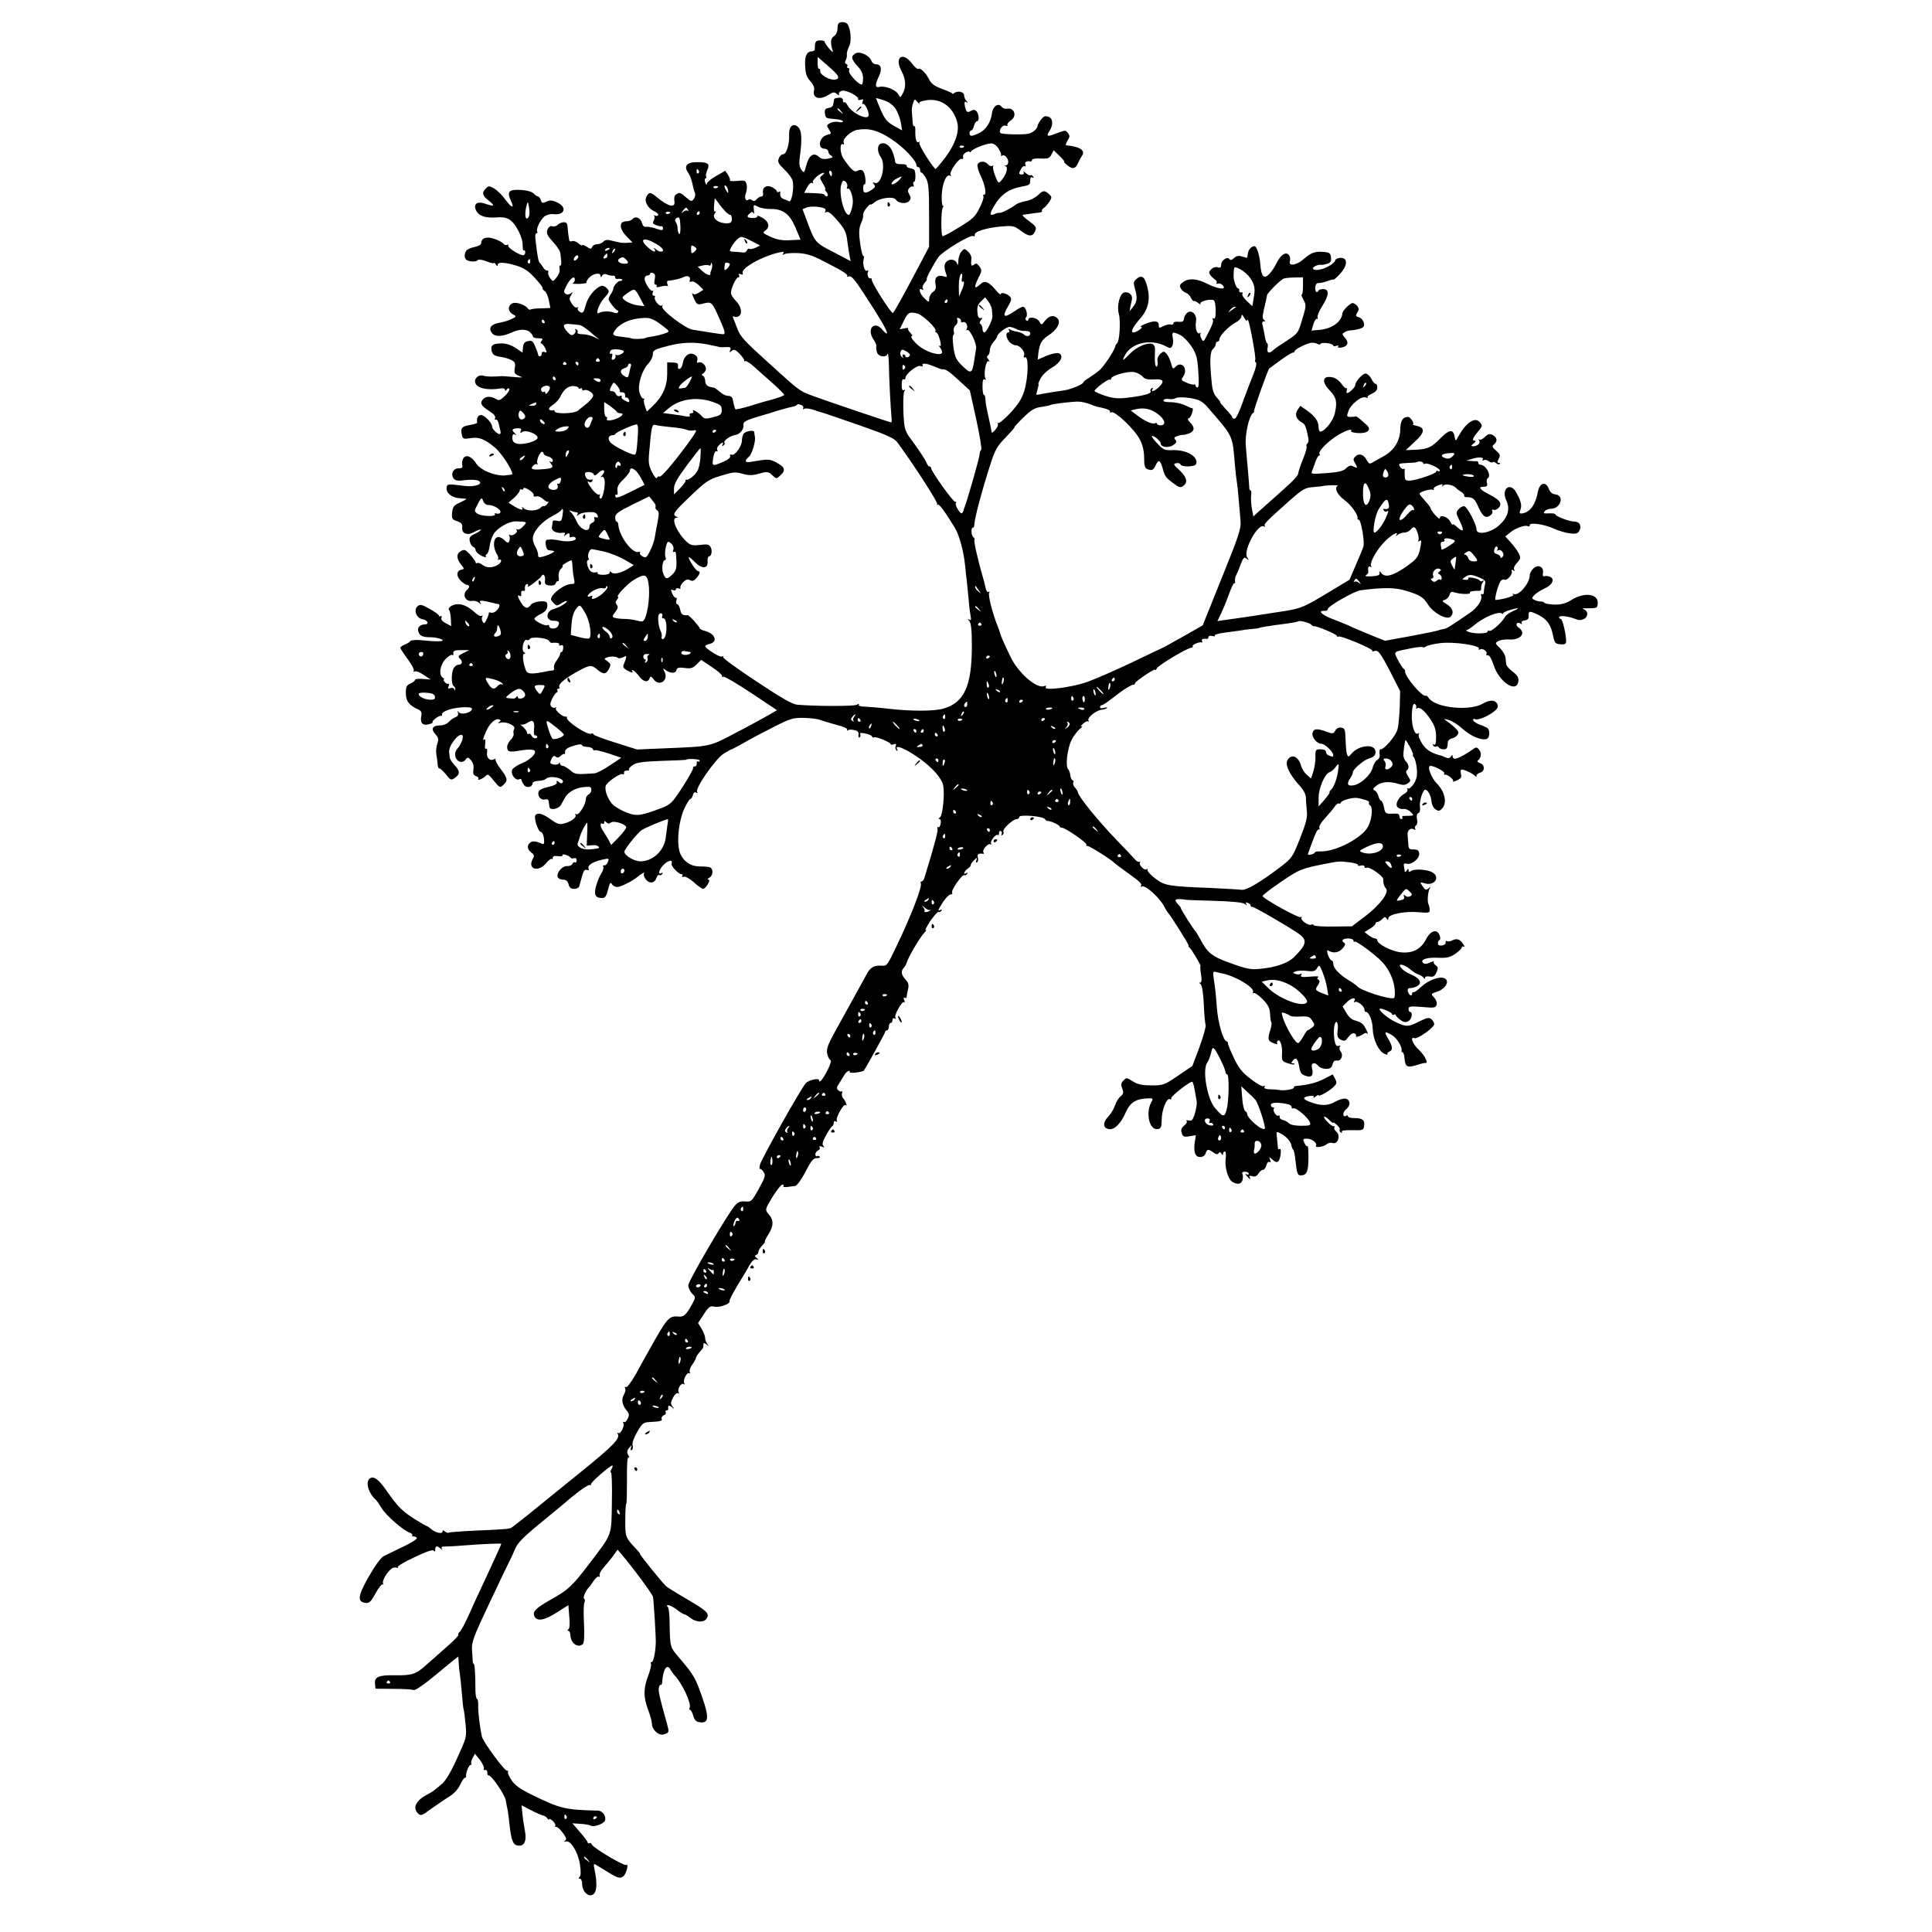 <?xml version="1.0" standalone="no"?>
<!DOCTYPE svg PUBLIC "-//W3C//DTD SVG 20010904//EN"
 "http://www.w3.org/TR/2001/REC-SVG-20010904/DTD/svg10.dtd">
<svg version="1.0" xmlns="http://www.w3.org/2000/svg"
 width="1052pt" height="1052pt" viewBox="0 0 1052 1052"
 preserveAspectRatio="xMidYMid meet">
<g transform="translate(0,1052) scale(0.1,-0.1)"
fill="#000000" stroke="none">
<path d="M4567 10393 c-4 -3 -7 -18 -7 -32 0 -15 -8 -31 -19 -38 -19 -12 -21
-36 -6 -83 3 -8 -6 -1 -20 15 -14 17 -25 33 -25 38 0 4 -11 7 -25 7 -24 0 -29
-9 -28 -47 1 -7 -8 -13 -18 -13 -25 0 -38 -27 -35 -75 3 -52 7 -63 32 -92 13
-14 20 -32 17 -43 -12 -45 30 -58 81 -25 22 14 29 15 42 4 12 -10 15 -10 12 0
-2 7 6 15 18 17 24 4 90 -30 87 -45 -2 -6 4 -8 14 -4 13 5 15 2 10 -11 -4 -9
-3 -15 2 -12 9 6 31 -36 31 -60 0 -34 -93 9 -116 54 -6 12 -14 19 -17 15 -4
-3 -7 1 -7 10 0 12 -8 16 -24 15 -14 -1 -24 -5 -24 -8 0 -3 -1 -8 -2 -12 -1
-5 -3 -14 -4 -20 0 -7 -11 -14 -24 -16 -19 -3 -23 -9 -20 -30 3 -25 7 -27 51
-30 26 -2 47 -7 47 -13 0 -5 -11 -7 -24 -3 -13 3 -34 0 -46 -6 -20 -11 -20
-13 -6 -35 14 -22 14 -23 -9 -29 -45 -11 -57 -76 -14 -76 10 0 19 -7 19 -15 0
-7 7 -18 16 -23 13 -7 10 -10 -17 -16 -23 -4 -37 -2 -50 10 -28 26 -53 10 -68
-44 -12 -45 -13 -46 -27 -27 -11 15 -14 33 -9 70 13 96 11 143 -8 162 -27 27
-53 6 -50 -43 2 -51 -15 -104 -33 -104 -8 0 -19 -10 -23 -22 -8 -19 -3 -29 29
-60 22 -20 42 -48 46 -62 9 -38 -5 -119 -19 -112 -7 3 -20 9 -29 12 -17 6 -22
17 -19 37 1 5 -3 6 -9 2 -5 -3 -10 -2 -10 3 0 5 -11 15 -25 22 -30 16 -56 0
-50 -31 2 -11 -2 -19 -9 -19 -8 0 -19 -7 -26 -15 -9 -11 -16 -12 -25 -5 -6 5
-15 7 -18 4 -15 -15 -26 8 -16 33 6 15 8 37 4 50 -5 20 -10 22 -51 18 -25 -3
-43 -1 -40 3 3 5 -2 18 -10 30 l-15 22 -49 -28 c-27 -15 -50 -34 -51 -42 0
-10 -3 -8 -8 5 -5 11 -4 22 0 23 5 2 7 7 4 12 -3 5 0 20 7 35 15 34 2 43 -59
42 -54 0 -71 -22 -46 -57 9 -13 19 -39 23 -59 4 -20 10 -43 14 -51 4 -9 1 -23
-6 -33 -12 -16 -15 -15 -42 8 -32 28 -35 29 -55 16 -8 -5 -12 -19 -9 -35 8
-41 -32 -32 -95 20 -35 29 -43 30 -57 3 -14 -25 8 -64 45 -81 14 -6 22 -15 19
-20 -3 -4 -11 -5 -17 -2 -7 4 -9 4 -5 -1 4 -4 3 -16 -2 -26 -8 -14 -5 -19 13
-25 12 -5 25 -7 30 -6 4 1 7 -4 7 -12 0 -11 -6 -12 -37 -1 -21 7 -45 12 -54
10 -11 -2 -19 5 -23 20 -7 28 -36 41 -51 23 -5 -7 -21 -13 -35 -13 -40 0 -39
-40 1 -81 l33 -34 -25 -2 c-31 -2 -37 -1 -82 10 -29 8 -41 7 -52 -4 -7 -8 -23
-14 -35 -14 -11 0 -23 -7 -26 -15 -5 -12 -9 -12 -30 2 -13 8 -24 12 -24 8 0
-5 -9 0 -20 10 -10 9 -26 15 -35 12 -9 -4 -15 -1 -16 8 -1 8 -3 20 -4 25 -1 6
-3 24 -4 40 -1 23 -6 30 -21 30 -10 0 -25 -6 -32 -13 -7 -8 -20 -12 -30 -9
-12 3 -21 -3 -27 -19 -7 -20 -2 -31 30 -66 22 -24 40 -51 40 -60 1 -10 3 -30
5 -46 1 -15 -1 -25 -5 -23 -5 3 -6 -5 -4 -17 3 -14 -4 -33 -16 -47 -20 -25
-20 -25 -35 -5 -9 11 -13 26 -11 32 2 7 0 12 -6 10 -6 -1 -16 7 -22 18 -7 11
-15 22 -19 25 -6 5 -12 37 -22 123 -3 21 -1 37 5 37 6 0 8 4 4 9 -7 13 16 63
39 82 11 9 32 15 49 13 61 -8 77 37 22 63 -27 13 -40 14 -59 5 -22 -10 -26 -8
-31 8 -4 11 -10 20 -15 20 -5 0 -16 8 -25 17 -11 10 -37 17 -72 19 -64 3 -74
-10 -50 -61 21 -45 1 -37 -35 13 -14 20 -40 45 -56 55 -28 16 -32 16 -46 1
-24 -23 -20 -40 17 -68 35 -28 28 -32 -22 -15 -42 15 -65 -2 -49 -36 14 -31
50 -43 111 -39 33 3 56 -1 73 -13 33 -21 72 -99 70 -140 0 -17 2 -29 7 -26 4
2 7 -3 7 -11 0 -9 -5 -16 -11 -16 -21 0 -88 43 -82 53 3 6 1 7 -4 4 -6 -4 -16
-1 -22 6 -6 8 -29 20 -51 27 -41 14 -70 4 -70 -25 0 -7 -14 -15 -32 -19 -17
-3 -37 -11 -45 -17 -16 -14 -17 -45 -2 -55 18 -10 53 -11 61 0 3 5 23 2 47 -7
23 -9 41 -13 41 -9 0 4 5 0 10 -8 6 -10 10 -11 10 -2 0 16 36 15 101 -4 42
-13 65 -28 101 -67 26 -28 45 -53 43 -56 -3 -2 2 -9 11 -16 9 -6 19 -29 23
-52 l8 -40 -49 -2 c-27 0 -53 -3 -58 -6 -5 -3 -11 -1 -15 4 -12 20 -62 38 -83
30 -28 -11 -28 -45 0 -60 22 -12 22 -12 -6 -26 -15 -8 -46 -17 -69 -21 -45 -8
-59 -30 -37 -57 17 -20 56 -18 105 4 60 27 103 18 118 -23 1 -5 15 -8 30 -8
22 0 25 -3 16 -14 -6 -8 -7 -14 -2 -14 5 0 15 -12 22 -26 10 -23 9 -26 -4 -21
-9 4 -15 1 -15 -8 0 -8 -4 -15 -10 -15 -5 0 -10 4 -10 9 0 5 -7 24 -15 43 -12
30 -18 35 -39 31 -19 -4 -26 -12 -28 -34 l-3 -29 -37 25 c-24 16 -51 25 -75
25 -46 0 -61 -9 -57 -34 4 -26 14 -34 49 -39 17 -2 42 -9 57 -16 22 -11 26
-18 21 -45 -4 -27 -1 -33 24 -43 24 -9 21 -10 -27 -6 -30 3 -61 5 -67 5 -47
-4 -84 -3 -101 2 -28 9 -55 -19 -42 -43 14 -27 68 -37 138 -26 12 2 22 -1 22
-8 0 -8 3 -7 9 2 5 7 11 9 14 4 4 -6 -7 -23 -24 -39 -25 -24 -32 -27 -49 -16
-25 15 -53 15 -68 0 -21 -21 -13 -37 29 -64 27 -17 39 -30 35 -40 -3 -8 -1
-12 4 -9 5 3 12 -7 16 -22 3 -15 7 -33 9 -40 2 -6 1 -13 -2 -16 -7 -7 -43 25
-43 39 0 21 -41 64 -61 64 -16 0 -24 -15 -21 -41 1 -4 -16 -9 -38 -13 -45 -7
-54 -18 -45 -53 5 -23 9 -25 45 -19 48 8 79 -4 135 -51 35 -29 95 -120 95
-145 0 -2 -19 -5 -43 -7 -55 -2 -130 29 -153 64 -25 39 -54 52 -70 31 -6 -9
-10 -26 -7 -36 4 -16 0 -20 -20 -20 -30 0 -45 -33 -26 -56 9 -12 24 -14 65 -8
29 3 60 2 70 -4 30 -17 -19 -35 -75 -28 -95 12 -96 12 -99 -10 -4 -28 29 -55
72 -57 20 -1 36 -3 36 -4 0 -2 -17 -11 -37 -20 -32 -15 -38 -23 -41 -54 -3
-33 0 -38 27 -47 23 -8 30 -16 28 -33 -4 -35 27 -47 65 -26 17 10 33 15 36 13
2 -3 -11 -13 -30 -22 -29 -13 -34 -20 -30 -41 3 -14 11 -27 18 -30 8 -3 14
-11 14 -19 0 -7 14 -21 31 -30 17 -8 28 -11 25 -6 -3 6 -1 12 4 14 6 2 13 21
16 42 2 21 12 52 22 68 19 33 84 70 121 69 64 -2 63 -2 40 -27 -12 -13 -26
-21 -32 -17 -6 3 -7 1 -3 -5 8 -13 -28 -35 -39 -24 -5 4 -5 2 -2 -5 4 -6 4
-19 1 -28 -6 -14 -9 -14 -29 5 -30 28 -55 17 -55 -24 0 -17 7 -41 15 -52 8
-12 11 -25 7 -29 -4 -3 -2 -5 3 -3 22 7 16 -18 -6 -29 -31 -17 -60 -16 -83 2
-10 8 -23 12 -27 9 -5 -3 -9 -1 -9 4 0 4 -13 23 -29 41 -25 28 -32 31 -50 21
-26 -14 -27 -40 -1 -73 20 -25 20 -25 0 -30 -27 -7 -25 -39 3 -63 12 -11 25
-19 29 -19 15 0 17 -13 3 -25 -31 -26 -12 -68 28 -62 10 2 26 -2 35 -10 13
-11 14 -11 7 1 -8 14 8 13 70 -2 11 -3 23 -6 28 -6 12 -2 8 -19 -9 -36 -9 -9
-23 -14 -30 -11 -8 3 -13 2 -12 -2 1 -4 -5 -20 -12 -35 -11 -23 -15 -25 -22
-12 -5 8 -6 20 -2 27 4 6 3 8 -3 5 -5 -4 -19 2 -29 11 -39 36 -69 52 -100 52
-31 0 -60 -21 -48 -33 4 -4 8 -24 9 -46 l2 -40 -29 15 c-19 10 -28 21 -24 30
3 9 1 12 -4 9 -6 -3 -10 -2 -10 3 0 5 -23 21 -51 37 -46 25 -52 26 -67 12 -21
-21 -3 -64 29 -69 28 -4 38 -28 12 -28 -26 0 -43 -19 -35 -39 8 -24 23 -31 67
-31 41 0 87 -18 55 -21 -20 -2 -44 -1 -107 5 -30 3 -55 0 -59 -5 -3 -6 -17
-14 -30 -19 -13 -5 -24 -13 -24 -18 0 -4 18 -31 40 -61 22 -29 37 -58 33 -64
-3 -6 -1 -7 5 -3 7 4 29 -5 49 -19 l38 -25 -42 3 c-24 2 -43 0 -43 -5 0 -5
-11 -14 -25 -20 -21 -9 -25 -18 -25 -52 0 -43 17 -66 65 -88 19 -8 23 -17 19
-37 -7 -37 7 -54 40 -45 15 3 25 9 22 12 -7 6 36 38 46 34 5 -1 7 3 5 10 -1 6
16 17 38 24 48 15 125 18 125 5 0 -22 -60 -37 -73 -18 -6 8 -7 7 -3 -5 3 -11
-2 -19 -13 -23 -10 -3 -26 -14 -36 -25 -11 -12 -31 -20 -50 -20 -41 0 -50 -21
-23 -49 16 -18 18 -27 9 -51 -5 -16 -8 -42 -5 -57 3 -15 6 -39 7 -54 1 -15 5
-25 9 -23 3 2 19 -12 35 -31 27 -34 29 -35 51 -20 28 21 28 36 -3 69 -14 15
-26 34 -26 42 -1 7 -2 20 -3 27 -6 34 54 111 72 93 8 -9 -7 -51 -26 -71 -12
-13 -16 -28 -12 -45 7 -29 39 -39 55 -16 11 14 14 14 30 -4 11 -13 16 -30 13
-49 -3 -24 0 -32 14 -37 10 -3 16 -10 13 -15 -9 -13 28 2 41 17 9 11 17 6 43
-27 32 -39 34 -40 52 -23 26 24 24 36 -15 87 -19 25 -31 49 -28 53 4 4 2 4 -5
1 -23 -14 -45 5 -41 34 3 16 0 25 -5 22 -6 -3 -8 7 -5 25 2 17 1 29 -4 26 -11
-7 -10 -2 7 39 18 45 52 77 72 70 12 -5 12 -7 1 -15 -9 -7 -7 -8 8 -3 30 8 85
-17 74 -34 -4 -8 -6 -20 -3 -27 2 -7 -5 -22 -17 -34 -12 -12 -20 -31 -18 -43
3 -23 13 -24 90 -11 21 3 45 3 53 0 26 -9 -12 -52 -63 -72 -24 -10 -47 -25
-52 -34 -12 -22 15 -61 35 -54 8 4 15 2 15 -3 0 -5 6 -17 13 -27 14 -19 47
-13 47 9 0 7 14 12 31 13 18 0 37 6 42 11 22 22 106 3 91 -20 -4 -6 -11 -6
-20 2 -12 10 -15 10 -12 -1 2 -9 -14 -18 -47 -25 -34 -8 -51 -17 -53 -29 -5
-24 15 -45 37 -39 11 3 18 -1 19 -11 1 -9 3 -22 4 -30 2 -20 49 -12 62 10 6
11 15 28 21 38 17 32 58 56 103 60 37 4 42 2 42 -15 0 -11 -7 -22 -15 -25 -8
-4 -15 -15 -15 -26 0 -29 -39 -90 -52 -82 -7 4 -8 2 -4 -4 8 -13 -27 -38 -66
-47 -22 -6 -37 0 -70 24 -43 31 -72 39 -83 21 -9 -15 16 -90 30 -90 7 0 15
-16 17 -35 3 -29 1 -34 -11 -29 -36 15 -52 16 -65 5 -18 -15 -15 -37 8 -54 16
-11 17 -17 6 -36 -28 -54 31 -72 73 -22 14 17 28 27 31 24 3 -4 6 -1 6 6 0 9
10 12 29 9 17 -2 27 0 24 5 -3 5 4 6 18 2 13 -4 25 -11 27 -16 2 -4 10 -5 18
-2 9 3 14 -1 14 -12 0 -9 -4 -14 -9 -11 -5 3 -11 0 -14 -8 -3 -7 -16 -13 -29
-12 -26 2 -60 -38 -51 -60 3 -8 16 -14 29 -14 17 0 25 -7 30 -25 4 -18 13 -25
30 -25 14 0 26 6 28 13 2 6 9 31 15 54 8 31 16 41 26 36 10 -3 13 -1 10 8 -7
18 23 36 74 48 38 8 39 8 31 -13 -4 -11 -13 -20 -20 -18 -6 1 -9 -2 -5 -7 3
-6 -1 -21 -9 -34 -9 -13 -22 -43 -29 -68 -15 -50 -6 -69 32 -69 16 0 23 10 32
46 9 36 14 43 21 30 5 -9 18 -16 28 -16 19 0 82 31 110 54 24 21 44 30 37 19
-4 -6 1 -21 11 -33 20 -24 48 -19 57 11 4 11 10 17 15 14 5 -3 12 0 16 6 4 8
3 9 -4 5 -24 -14 -12 24 15 48 26 24 48 26 40 3 -4 -13 38 -57 54 -57 6 0 7
-4 4 -10 -3 -5 0 -7 9 -4 8 3 31 -10 54 -30 22 -20 44 -36 50 -36 15 0 45 50
30 50 -8 0 -6 5 5 11 19 11 23 44 5 55 -6 4 -29 6 -51 6 -50 -2 -90 22 -111
66 -24 49 -13 177 21 250 13 28 28 52 33 52 4 0 10 9 13 21 4 13 10 18 18 13
8 -4 10 -3 5 4 -12 19 99 178 143 207 22 14 43 25 45 25 2 0 33 16 68 36 34
20 108 59 162 86 90 46 105 50 163 49 34 -1 73 -5 85 -10 13 -5 53 -17 90 -27
40 -10 65 -21 61 -27 -3 -6 -1 -7 5 -3 6 4 22 4 36 0 17 -4 23 -11 21 -25 -2
-11 0 -17 6 -14 5 4 6 11 3 17 -5 8 4 9 27 4 19 -3 36 -11 37 -16 2 -6 8 -8
12 -5 10 6 90 -27 90 -37 0 -4 8 -4 17 -1 12 5 15 2 10 -10 -3 -9 -1 -19 5
-23 6 -4 8 -3 4 4 -13 22 10 19 57 -7 101 -57 183 -137 193 -188 9 -49 -3
-165 -18 -174 -8 -5 -9 -9 -2 -9 7 0 9 -10 6 -25 -2 -14 -8 -22 -13 -19 -5 3
-6 -1 -4 -8 4 -11 -14 -82 -72 -270 -3 -10 -10 -18 -15 -18 -5 0 -7 -4 -4 -9
10 -16 -53 -179 -135 -349 -49 -102 -49 -103 -83 -100 -38 2 -59 -11 -79 -51
-20 -37 -64 -117 -146 -265 -62 -110 -72 -134 -67 -162 4 -18 12 -34 18 -36 6
-2 1 -23 -16 -55 -24 -49 -46 -75 -46 -55 0 14 -58 1 -73 -17 -28 -32 -244
-417 -249 -444 -3 -15 -3 -25 0 -22 3 2 12 -4 19 -15 13 -19 11 -28 -25 -93
-38 -69 -41 -72 -74 -69 -25 2 -39 -3 -54 -20 -40 -44 -256 -413 -256 -436 0
-13 9 -33 20 -45 21 -20 21 -20 2 -56 -31 -57 -46 -72 -71 -70 -57 5 -63 -1
-169 -191 -14 -25 -45 -80 -68 -123 -26 -45 -48 -74 -54 -70 -7 3 -8 1 -4 -6
4 -6 1 -22 -6 -34 -16 -25 -11 -57 14 -87 14 -16 16 -24 6 -45 -6 -13 -15 -22
-21 -18 -6 3 -7 1 -3 -5 9 -14 -14 -63 -27 -55 -6 3 -7 1 -3 -5 14 -24 -24
-64 -201 -207 -102 -82 -228 -185 -280 -227 -53 -43 -99 -78 -102 -79 -3 0
-13 -2 -21 -4 -8 -1 -83 -6 -165 -9 -82 -4 -152 -9 -154 -12 -2 -2 -10 1 -18
7 -9 8 -13 8 -13 0 0 -15 -37 -8 -61 12 -10 9 -22 17 -24 17 -3 0 -34 18 -68
39 -68 44 -90 65 -154 157 -43 62 -72 81 -92 61 -22 -22 -2 -82 39 -117 3 -3
16 -22 29 -43 24 -40 118 -121 151 -132 11 -4 18 -10 15 -15 -3 -4 1 -7 8 -6
6 0 14 -3 17 -8 3 -6 -31 -27 -75 -48 -44 -21 -91 -44 -105 -51 -15 -7 -48
-52 -82 -112 -60 -106 -64 -137 -17 -143 20 -2 29 6 54 52 16 30 34 52 39 49
5 -3 6 -1 2 5 -7 12 19 59 44 79 8 7 22 10 30 7 8 -3 11 -1 6 3 -4 4 37 29 91
54 66 31 100 43 105 35 5 -7 8 -4 8 7 0 20 11 22 29 5 11 -10 12 -10 7 -1 -5
9 0 13 16 12 13 0 59 2 103 6 101 8 205 12 205 9 0 -3 -47 -107 -102 -224 -25
-52 -60 -129 -78 -170 -19 -41 -39 -80 -47 -86 -7 -6 -10 -13 -7 -16 3 -3 -25
-32 -62 -64 -37 -33 -88 -78 -113 -100 -57 -51 -77 -57 -170 -56 -88 2 -113
-9 -109 -46 l3 -27 96 -1 c53 0 103 -3 111 -6 9 -4 56 28 128 88 62 52 114 94
115 94 1 0 2 -17 3 -37 1 -21 4 -47 6 -58 2 -11 7 -58 11 -105 4 -47 8 -87 10
-90 2 -3 6 -37 10 -77 7 -72 6 -73 -45 -185 -33 -74 -62 -123 -83 -141 -44
-38 -50 -42 -78 -57 -64 -33 -84 -73 -53 -104 14 -15 21 -13 72 25 32 22 76
53 99 67 26 16 48 41 59 64 9 21 21 38 26 38 4 0 7 3 6 8 -3 15 15 62 24 62 5
0 7 3 4 8 -2 4 1 18 8 30 l12 23 28 -35 c15 -20 24 -41 21 -46 -4 -6 -1 -9 7
-8 7 2 12 -5 12 -14 -1 -10 2 -16 6 -15 14 4 88 -103 94 -136 3 -18 8 -43 11
-56 2 -13 7 -49 10 -80 10 -89 20 -110 52 -111 29 0 41 28 32 77 -5 26 -12 69
-14 96 l-5 47 52 -27 c29 -15 59 -28 67 -29 8 -2 18 -9 22 -16 5 -7 9 -9 9 -4
0 5 9 1 20 -9 11 -10 17 -22 14 -27 -3 -4 -1 -7 5 -6 5 2 21 -12 35 -31 20
-27 23 -37 13 -44 -8 -6 -7 -7 5 -4 25 8 66 -58 76 -125 6 -38 5 -61 -2 -68
-7 -7 -6 -10 2 -10 7 0 12 -13 12 -29 0 -31 22 -61 44 -61 35 0 43 52 22 148
-3 12 -3 22 0 22 3 0 28 -15 57 -33 68 -43 82 -48 101 -34 16 12 32 72 16 62
-11 -7 -180 93 -187 111 -3 8 -9 11 -14 8 -5 -3 -9 -1 -9 4 0 5 -19 30 -42 56
l-41 48 44 -3 c24 -1 49 -6 54 -9 15 -11 72 8 79 26 9 23 -12 54 -37 55 -180
4 -208 11 -364 88 -59 29 -89 50 -107 77 -14 21 -23 41 -20 46 3 5 1 7 -4 6
-13 -4 -132 158 -138 187 -12 57 -21 134 -20 166 1 21 -2 39 -7 39 -4 0 -7 19
-8 43 0 90 -4 147 -9 147 -3 0 -6 8 -6 18 -1 9 -2 37 -4 62 -2 39 11 74 97
255 55 116 104 219 110 230 6 11 19 39 28 61 13 32 44 64 137 140 66 55 126
104 132 109 60 53 130 104 137 99 5 -3 8 -1 7 4 -3 9 103 102 116 102 4 0 2
-10 -5 -21 -6 -12 -7 -19 -2 -16 4 3 7 -70 5 -161 -3 -191 5 -168 -128 -343
-89 -116 -110 -136 -203 -188 -85 -48 -104 -67 -90 -93 15 -28 53 -21 121 22
l63 40 5 -63 c4 -38 2 -65 -5 -69 -6 -5 -6 -8 0 -8 6 0 11 -11 11 -25 3 -45
43 -71 69 -46 6 6 8 53 5 113 -3 57 -2 108 3 115 4 6 3 14 -2 18 -9 5 9 47 29
65 3 3 13 18 23 33 10 15 22 25 27 22 6 -3 8 0 5 7 -3 7 8 28 24 45 16 18 39
46 51 63 l23 32 23 -27 c63 -74 168 -216 170 -231 5 -34 16 -220 15 -249 -2
-55 -13 -105 -22 -105 -6 0 -8 -4 -4 -9 3 -5 -4 -36 -16 -67 -26 -70 -26 -115
1 -186 11 -29 20 -62 20 -74 0 -32 37 -66 63 -58 32 10 32 10 18 62 -39 138
-48 177 -43 194 2 10 7 16 11 14 3 -2 7 6 7 17 4 65 26 100 43 69 6 -11 17
-26 24 -34 42 -43 95 -158 82 -178 -3 -5 -2 -10 2 -10 5 0 13 -15 18 -32 8
-26 16 -34 38 -36 46 -6 49 27 11 136 -37 106 -46 122 -121 210 -57 67 -54 57
-57 207 0 39 -5 73 -11 77 -6 5 -4 8 4 8 8 0 29 -11 47 -25 18 -14 36 -25 41
-25 4 0 19 -9 33 -20 32 -25 76 -26 89 -1 15 27 0 40 -114 107 -55 32 -105 63
-110 69 -24 23 -146 175 -141 175 3 0 -5 10 -17 23 -61 64 -63 67 -62 159 0
49 2 88 5 88 3 0 4 58 4 130 -1 83 2 128 8 124 6 -4 6 2 -1 13 -8 15 -7 25 5
39 14 17 15 18 10 1 -4 -11 -2 -16 5 -12 5 4 7 15 4 25 -4 12 6 40 24 72 28
48 34 53 68 55 61 3 71 6 66 18 -2 7 3 15 12 19 9 3 13 10 10 16 -3 5 -1 10 4
10 6 0 10 3 10 8 -3 20 3 23 19 11 15 -13 16 -12 4 3 -11 14 -11 22 3 48 9 18
21 28 27 24 7 -4 8 -3 4 4 -10 16 12 54 26 46 6 -4 8 -3 4 4 -9 14 14 63 27
55 6 -3 7 -1 3 6 -4 6 2 24 13 40 12 16 21 33 21 38 0 5 9 19 20 31 11 12 20
24 20 27 -1 25 1 27 18 14 14 -11 15 -11 5 1 -7 8 -13 23 -13 33 0 11 -9 34
-19 51 l-20 32 31 47 c28 43 34 47 59 42 27 -6 88 16 81 29 -3 6 31 68 73 135
6 9 21 35 34 58 16 28 29 40 40 36 14 -4 14 -3 1 7 -11 9 -12 13 -2 17 6 2 12
10 12 17 0 7 9 22 20 34 12 12 18 22 15 22 -3 0 6 18 20 40 28 45 29 78 0 109
-15 17 -16 25 -7 44 30 57 72 117 83 117 6 0 8 -4 5 -9 -3 -4 7 -6 22 -4 15 2
33 5 40 5 13 1 37 36 76 111 17 30 29 42 44 41 12 -1 19 3 16 7 -3 5 -10 7
-15 4 -5 -4 -9 1 -9 10 0 8 7 18 15 21 8 4 12 11 8 17 -4 7 0 8 13 3 14 -5 16
-4 8 4 -9 9 -5 24 14 58 14 26 30 49 34 50 4 2 8 10 8 18 0 9 5 12 12 8 6 -4
8 -3 5 3 -9 14 37 96 47 86 13 -14 2 21 -12 36 -7 7 -10 21 -7 29 3 9 3 13 -1
10 -3 -4 -12 -1 -19 5 -10 10 -10 17 4 37 9 14 21 34 27 44 6 11 16 22 24 24
7 3 10 0 7 -5 -6 -10 69 -1 77 8 11 14 116 204 116 210 0 5 5 9 10 9 6 0 10 9
10 20 0 11 5 20 10 20 6 0 10 7 10 16 0 9 5 12 12 8 7 -4 8 -3 4 4 -9 14 37
95 48 85 4 -4 4 1 0 11 -5 12 -4 17 3 13 5 -3 10 -1 10 6 1 7 4 26 8 42 5 23
1 35 -14 52 -24 25 -27 46 -8 65 6 7 13 20 15 28 6 25 74 141 96 162 11 12 15
18 8 13 -8 -4 3 18 23 49 21 30 41 53 46 51 4 -3 11 0 15 6 4 8 3 9 -4 5 -18
-11 -14 1 14 44 15 22 33 40 41 40 8 0 11 5 8 10 -8 12 55 101 66 95 4 -3 11
0 15 6 4 8 3 9 -4 5 -20 -12 -13 9 7 24 11 7 18 16 17 19 -2 3 6 15 17 26 18
18 19 18 14 2 -4 -11 -3 -16 4 -12 5 4 7 15 4 26 -6 18 4 24 28 20 5 -1 6 3 2
8 -8 13 26 52 38 44 6 -3 7 -1 4 4 -8 12 27 56 37 46 3 -3 6 1 6 11 0 9 5 14
10 11 6 -4 7 -11 4 -17 -4 -7 -2 -8 5 -4 6 4 8 12 5 18 -8 12 52 68 72 68 8 0
14 5 14 11 0 16 130 5 140 -11 4 -6 10 -11 14 -10 11 3 66 -22 66 -30 0 -3 6
-7 13 -7 18 0 138 -83 133 -92 -3 -4 1 -8 8 -8 11 0 134 -78 146 -93 3 -3 30
-24 60 -45 79 -57 90 -67 83 -78 -3 -6 -2 -7 4 -4 18 11 98 -60 123 -110 8
-15 17 -30 20 -33 14 -13 115 -174 112 -178 -2 -3 0 -8 5 -11 10 -7 66 -101
60 -101 -2 0 -1 -20 3 -45 5 -30 3 -45 -4 -45 -7 0 -6 -3 1 -8 8 -5 15 -44 18
-108 2 -55 7 -107 10 -115 3 -8 -12 -62 -33 -119 l-39 -104 -78 -53 c-75 -51
-81 -53 -144 -53 -48 0 -75 5 -99 20 -39 24 -37 24 -56 5 -12 -12 -13 -22 -5
-42 8 -22 7 -30 -9 -43 -11 -8 -25 -31 -31 -50 -6 -19 -23 -46 -37 -61 -31
-32 -28 -63 5 -67 30 -5 65 31 92 93 22 50 53 71 112 74 37 2 38 1 26 -21 -32
-59 -10 -152 34 -146 19 3 22 9 23 53 0 52 28 120 45 110 5 -4 8 -1 7 5 -3 11
97 89 114 90 3 0 9 -19 13 -42 4 -24 9 -52 11 -62 5 -28 -16 -106 -30 -107 -6
-1 -15 0 -21 1 -5 1 -7 -2 -3 -5 4 -4 -2 -15 -14 -24 -15 -13 -19 -23 -13 -40
6 -20 12 -23 42 -18 l35 6 -6 -37 c-8 -54 2 -82 29 -82 15 0 26 8 30 20 8 24
14 25 42 5 15 -11 24 -12 29 -4 4 8 9 7 15 -2 6 -10 9 -11 9 -1 0 6 4 12 10
12 6 0 7 -18 4 -42 -6 -43 14 -109 36 -123 28 -17 50 -13 56 10 3 13 3 29 -1
34 -3 7 2 11 14 11 12 0 21 -5 21 -11 0 -5 -6 -7 -12 -3 -9 5 -9 2 1 -9 15
-19 26 -23 15 -6 -4 7 0 9 14 5 15 -5 25 -1 34 13 7 12 18 21 25 21 7 0 15 11
19 25 3 14 11 22 17 18 7 -4 8 0 3 12 -7 18 -6 18 14 0 14 -13 24 -15 31 -8
13 13 19 74 7 67 -4 -3 -8 -2 -9 3 0 4 -3 27 -5 51 -5 43 -5 43 18 31 32 -16
56 -43 60 -65 2 -11 6 -21 10 -24 4 -3 10 -32 13 -65 7 -65 11 -75 28 -75 33
1 41 19 42 94 0 41 -2 70 -5 66 -3 -5 -10 2 -17 16 -10 22 -9 24 14 24 26 0
58 -24 49 -38 -8 -13 40 -8 57 7 9 7 23 11 31 8 31 -12 49 40 21 63 -8 7 -12
16 -9 21 3 5 1 8 -4 7 -5 -2 -21 9 -35 25 -30 31 -18 38 13 7 11 -11 20 -17
20 -13 0 3 9 -2 20 -12 11 -10 17 -21 15 -26 -3 -4 0 -11 6 -15 7 -4 9 -3 6 3
-5 7 14 10 56 9 58 -1 62 0 65 23 5 32 -9 43 -52 43 -20 0 -36 4 -36 10 0 5
-4 7 -9 3 -21 -13 -22 19 -1 35 26 20 24 53 -4 58 -10 2 -37 -6 -58 -18 -41
-23 -79 -22 -140 2 -36 14 -35 25 1 30 20 3 28 1 24 -6 -4 -6 1 -5 10 3 9 7
17 11 17 7 0 -10 59 23 82 46 17 17 19 23 8 44 l-13 24 -46 -24 c-40 -21 -90
-34 -153 -39 -9 -1 -15 -4 -12 -8 5 -9 -55 -20 -81 -14 -11 2 -35 4 -53 4 -22
1 -31 5 -26 13 4 7 3 8 -4 4 -7 -4 -37 12 -70 38 -47 35 -66 59 -92 113 -18
37 -33 74 -33 81 0 6 -4 12 -7 12 -19 0 -48 102 -54 185 -3 50 -10 114 -15
143 -8 52 -7 54 13 49 11 -3 31 -8 43 -10 73 -18 169 -79 156 -100 -3 -6 -2
-7 4 -4 5 3 27 -12 48 -33 30 -31 39 -48 41 -80 1 -23 4 -44 7 -47 3 -2 0 -25
-8 -49 -14 -46 -10 -54 28 -67 10 -4 16 -3 12 2 -3 5 -1 12 4 15 13 9 25 -32
22 -75 -2 -33 1 -38 30 -48 18 -6 35 -9 37 -6 3 3 0 5 -8 5 -10 0 -10 3 0 15
17 21 27 11 35 -34 5 -32 12 -42 35 -49 33 -12 44 3 34 44 -7 28 16 34 36 9 7
-8 25 -15 41 -15 22 0 30 6 35 24 4 17 11 23 24 21 23 -4 37 30 20 50 -6 8 -8
20 -4 26 4 7 3 9 -4 5 -6 -3 -13 -2 -17 4 -10 16 -15 73 -9 103 8 41 24 22 18
-23 -4 -33 -1 -41 17 -51 20 -10 25 -8 41 14 11 15 25 24 33 20 8 -3 12 -9 9
-14 -6 -10 25 -1 42 12 6 5 14 6 18 2 13 -13 -7 31 -21 48 -8 9 -27 19 -42 22
-19 4 -36 18 -49 41 l-21 36 25 25 c24 24 52 26 38 3 -4 -7 -2 -8 4 -4 13 8
52 -23 52 -41 0 -7 3 -13 8 -13 17 0 36 -48 37 -93 2 -57 31 -119 62 -134 13
-6 21 -8 18 -3 -3 4 2 10 10 14 21 8 19 28 -6 70 -24 40 -20 44 22 19 26 -15
57 -67 51 -85 -1 -5 2 -8 6 -8 4 0 9 -15 10 -32 4 -47 15 -53 64 -38 24 8 46
13 49 12 20 -4 -2 40 -33 70 -37 34 -52 76 -25 65 17 -6 107 59 107 77 0 7 -7
19 -16 27 -13 10 -24 8 -70 -15 -57 -29 -69 -29 -136 5 -35 18 -82 59 -75 66
7 6 67 -19 67 -29 0 -5 5 -6 10 -3 6 3 10 3 10 -2 0 -4 12 -16 25 -26 19 -14
29 -15 44 -7 19 9 26 50 9 50 -4 0 -8 7 -8 16 0 15 9 16 74 11 67 -6 74 -5 79
13 3 10 -3 27 -14 39 -18 19 -18 20 16 31 49 16 72 61 39 74 -28 11 -88 -12
-126 -48 -20 -19 -39 -32 -42 -29 -3 4 -6 1 -6 -5 0 -20 -17 -13 -23 8 -4 15
0 20 14 20 11 0 28 5 38 12 28 17 10 44 -40 64 -45 18 -79 62 -38 49 12 -4 31
-16 42 -26 12 -10 30 -22 41 -25 12 -4 24 -12 28 -18 6 -8 8 -8 8 0 0 7 10 9
25 7 19 -4 27 1 37 22 10 23 10 29 -5 40 -9 6 -13 15 -9 19 4 4 -5 2 -21 -5
-20 -9 -31 -9 -38 -2 -18 18 20 31 83 28 47 -2 64 2 93 22 19 13 35 28 35 34
0 6 5 7 11 4 6 -4 5 2 -3 14 -17 27 -35 33 -59 21 -11 -6 -24 -8 -29 -5 -6 4
-9 1 -8 -7 2 -7 -7 -14 -19 -16 -15 -2 -23 2 -23 11 0 9 4 17 9 19 5 2 5 13 0
26 -14 36 -50 25 -74 -23 -28 -54 -74 -78 -140 -70 -49 6 -125 45 -125 65 0 6
-6 10 -12 10 -7 0 -23 8 -36 18 l-22 17 30 18 c16 10 30 22 30 28 0 5 5 9 11
9 6 0 18 7 26 16 13 13 17 13 24 2 7 -10 9 -10 9 2 0 22 91 40 166 33 55 -5
61 -3 59 14 0 10 -3 23 -6 28 -8 15 -4 69 6 86 7 12 6 12 -7 1 -13 -10 -18 -8
-31 12 -16 24 -16 24 12 16 54 -15 86 36 39 61 -29 16 -99 19 -115 6 -9 -6
-13 -5 -13 4 0 11 -2 11 -10 -1 -5 -8 -10 -10 -11 -5 0 6 -2 18 -4 28 -3 14 1
18 16 14 27 -7 71 30 67 57 -2 16 -10 21 -30 21 -23 -1 -28 4 -29 25 -1 14 -3
37 -4 52 -4 27 17 44 37 31 6 -3 8 -1 4 5 -3 6 -1 14 5 18 6 3 9 19 5 34 -3
18 -1 30 8 33 8 3 11 16 8 36 -4 29 16 91 29 91 14 0 31 -32 34 -62 1 -19 11
-38 22 -45 17 -11 22 -10 37 6 27 30 13 92 -29 134 -32 32 -56 97 -36 97 22 0
81 -32 76 -41 -4 -5 -3 -8 2 -7 13 4 54 -28 45 -36 -4 -4 6 -2 21 5 23 10 27
17 22 36 -3 13 -1 23 4 23 16 0 65 -24 73 -35 5 -6 8 -6 8 1 0 7 9 14 20 17
27 7 26 44 -1 52 -12 4 -17 10 -12 14 18 12 22 39 8 58 -12 15 -17 16 -32 5
-78 -54 -113 -66 -113 -39 0 8 -3 8 -9 -2 -6 -9 -15 -11 -27 -6 -11 5 -21 9
-24 10 -56 14 -84 32 -106 66 -14 22 -22 45 -18 51 4 7 3 8 -4 4 -19 -12 -37
45 -34 107 2 40 7 57 15 54 7 -3 11 -11 9 -18 -2 -8 0 -11 3 -7 13 13 42 -10
74 -58 24 -37 31 -58 31 -96 0 -35 -3 -47 -12 -42 -7 4 -8 3 -4 -5 4 -6 11 -9
16 -6 5 3 11 1 15 -5 3 -5 15 -10 26 -10 18 0 21 5 23 40 1 8 10 16 21 19 11
2 25 10 31 19 10 13 7 21 -16 42 -15 14 -36 30 -46 37 -16 10 -13 10 14 3 19
-5 53 -27 77 -49 43 -39 104 -65 131 -54 17 6 19 49 2 60 -7 4 -26 13 -42 18
-16 6 -31 16 -34 23 -2 7 2 10 11 6 17 -6 68 15 105 44 15 12 21 24 17 35 -11
27 -40 29 -80 6 -71 -42 -254 -24 -293 28 -7 10 -15 17 -18 15 -17 -11 -118
108 -113 134 0 4 -3 10 -8 13 -5 3 -19 25 -31 48 -24 48 -29 43 71 63 32 7 61
9 64 6 4 -3 11 -1 18 4 7 5 40 14 75 18 71 10 225 -12 213 -31 -3 -6 -1 -7 6
-3 14 9 43 -12 35 -25 -3 -5 0 -8 8 -7 8 2 20 -19 32 -55 30 -92 126 -154 134
-86 2 20 -5 32 -31 52 -18 14 -34 31 -35 39 -1 7 -3 24 -4 38 -2 14 -16 37
-31 52 -27 26 -27 27 -7 38 11 6 38 10 59 8 63 -3 93 36 50 65 -21 15 -10 35
13 21 6 -4 8 -3 4 4 -4 6 3 12 16 14 17 2 23 9 22 26 -2 27 6 27 55 3 46 -24
66 -53 78 -112 8 -40 12 -44 39 -47 24 -2 31 1 32 15 1 33 -19 123 -29 123 -5
0 -9 4 -9 9 0 11 46 7 85 -8 22 -9 34 -9 51 -1 25 14 22 46 -5 54 -9 2 0 5 19
4 58 0 60 1 60 31 0 49 -75 57 -142 15 -30 -19 -54 -26 -91 -26 -28 1 -53 5
-56 9 -3 5 -13 8 -21 8 -8 -1 -23 3 -33 8 -17 8 -17 10 -3 26 9 10 34 26 55
36 43 19 59 50 33 64 -10 4 -23 6 -30 4 -9 -4 -13 2 -10 17 5 34 -25 49 -51
26 -12 -11 -21 -27 -21 -38 0 -42 -56 -110 -84 -103 -12 3 -14 2 -7 -2 9 -3
-6 -11 -39 -20 -29 -7 -55 -11 -57 -9 -6 6 17 89 29 103 6 7 15 10 20 7 13 -8
46 28 40 45 -3 9 0 11 8 6 9 -6 11 -4 5 4 -4 7 2 22 16 37 20 22 21 26 9 51
-8 16 -27 42 -44 60 l-29 32 24 20 c29 25 85 45 99 36 5 -3 10 -1 10 6 0 16
79 5 133 -20 24 -11 62 -22 85 -25 34 -4 44 -1 52 14 14 26 2 50 -26 50 -28 0
-104 29 -104 39 0 4 -16 7 -35 6 -28 -2 -33 0 -24 11 6 8 22 14 35 14 52 0 75
72 24 78 -18 2 -29 12 -37 32 -16 42 -50 31 -59 -19 -12 -67 -41 -108 -82
-116 -18 -3 -20 0 -13 18 9 25 4 48 -22 95 -33 60 -84 21 -55 -42 23 -48 9
-95 -42 -139 -47 -40 -120 -52 -120 -19 0 25 -48 119 -65 125 -7 3 -21 -3 -31
-14 -17 -19 -17 -21 5 -66 26 -53 21 -66 -14 -33 -14 13 -25 19 -25 14 0 -5
-6 2 -13 16 -13 27 -57 41 -57 18 0 -13 -49 41 -50 55 0 4 -13 22 -30 40 -16
18 -30 35 -30 39 0 10 61 28 73 21 5 -3 7 -2 4 3 -3 6 7 15 24 21 22 9 28 8
23 0 -5 -9 -4 -9 6 0 12 11 57 2 70 -15 3 -4 14 -12 25 -19 11 -6 19 -16 18
-21 -1 -5 3 -9 10 -9 35 1 46 -7 63 -44 26 -59 41 -72 65 -58 12 6 18 17 15
25 -3 9 -1 12 5 9 5 -4 16 -1 24 5 29 24 16 46 -40 75 -58 29 -70 45 -34 45
16 0 20 5 16 20 -3 11 -1 23 4 26 23 14 -10 74 -41 74 -6 0 -10 4 -10 10 0 5
-3 9 -7 9 -5 -1 -19 0 -33 1 l-25 2 25 8 c39 13 72 12 64 -2 -4 -7 -3 -8 5 -4
6 4 19 2 27 -5 8 -6 17 -9 21 -6 3 4 12 2 20 -5 7 -6 16 -8 20 -4 3 3 1 6 -6
6 -9 0 -9 5 0 22 10 19 8 25 -14 44 -22 19 -24 24 -12 34 21 17 18 37 -6 51
-17 9 -25 7 -43 -10 -12 -12 -26 -18 -31 -14 -4 5 -5 2 0 -6 8 -14 -10 -31
-35 -31 -11 1 -10 4 4 15 11 8 14 15 8 15 -18 0 -14 14 13 46 29 34 30 38 10
58 -26 26 -73 -7 -113 -79 -15 -28 -17 -28 -20 -8 -7 48 -28 47 -76 -1 -50
-52 -71 -62 -141 -65 l-50 -2 48 45 c56 50 59 77 12 87 -17 4 -26 7 -22 8 12
2 -12 41 -26 41 -29 -1 -41 -20 -42 -68 -1 -61 -33 -114 -89 -145 -21 -12 -48
-27 -60 -34 -18 -11 -22 -9 -33 11 -17 32 -43 40 -62 21 -13 -12 -13 -19 -3
-35 17 -28 15 -32 -8 -20 -15 8 -24 6 -40 -10 -15 -15 -39 -21 -106 -26 -83
-6 -87 -6 -79 12 4 11 13 34 19 52 6 17 15 32 19 32 5 0 6 4 2 10 -8 13 52 73
106 104 44 25 75 34 66 19 -3 -5 14 -9 37 -11 55 -3 77 18 47 45 -35 32 -55
48 -58 46 -2 -2 -14 -3 -27 -3 -23 0 -24 2 -14 30 13 39 71 85 95 76 10 -4 14
-4 10 0 -4 4 6 13 23 20 19 9 30 20 30 34 0 11 -4 20 -9 20 -6 0 -16 12 -23
27 -7 14 -21 27 -30 29 -17 2 -58 -43 -58 -63 0 -11 -33 -43 -44 -43 -5 0 -5
7 -2 16 3 8 2 13 -2 10 -4 -2 -17 8 -27 24 -11 16 -32 32 -47 35 -56 13 -64
-22 -18 -70 37 -38 43 -63 29 -124 -9 -43 -56 -101 -80 -101 -5 0 -9 12 -9 28
-1 30 -20 57 -67 90 l-32 22 -15 -21 c-17 -25 -8 -52 23 -69 18 -9 23 -23 36
-87 2 -13 -1 -25 -6 -28 -5 -4 -7 -10 -4 -15 3 -5 -6 -37 -20 -71 -14 -34 -25
-68 -25 -74 0 -15 -28 -44 -120 -125 -40 -36 -85 -76 -99 -88 l-26 -24 -8 44
c-4 23 -6 55 -4 71 2 15 1 27 -3 27 -4 0 -7 6 -7 13 0 6 -3 48 -7 92 -4 44
-10 106 -12 138 -6 60 18 164 40 179 6 4 8 8 5 8 -6 0 76 230 83 234 2 1 29
21 60 44 31 23 62 42 68 42 5 0 10 3 10 8 0 9 56 38 86 45 12 2 29 0 38 -5 9
-5 16 -5 16 -1 0 5 16 7 35 5 19 -2 35 -8 35 -13 0 -5 7 -5 17 -2 10 4 14 2
10 -4 -4 -6 3 -8 19 -5 34 6 41 28 18 53 -16 17 -16 22 -4 29 8 6 22 10 30 11
32 1 65 10 73 18 14 14 -2 48 -24 54 -17 5 -18 8 -8 25 10 16 10 23 0 36 -8 9
-19 16 -25 16 -14 0 -54 -40 -56 -55 -3 -46 -56 -85 -124 -91 l-44 -4 10 35
c6 19 15 32 19 29 5 -3 6 1 4 8 -3 7 8 35 25 61 38 60 40 93 5 93 -14 0 -25
-4 -25 -8 0 -4 -4 -8 -10 -8 -5 0 -9 11 -8 25 2 16 8 25 18 24 8 -1 29 4 47
10 18 7 34 11 36 9 2 -1 18 13 35 32 34 37 42 74 17 84 -17 6 -45 -2 -45 -14
0 -5 -15 -18 -34 -29 -34 -21 -86 -28 -86 -12 0 10 32 23 46 19 5 -1 19 2 32
6 18 6 22 14 20 34 -2 23 -9 28 -37 30 -48 5 -72 -3 -111 -38 -38 -34 -85 -42
-76 -12 3 9 2 23 -3 30 -15 25 -45 8 -67 -36 -11 -23 -30 -52 -42 -64 -29 -30
-44 -14 -49 54 -4 51 -20 98 -32 98 -17 -1 -34 -21 -36 -42 -1 -12 -4 -23 -6
-22 -2 1 -14 4 -27 8 -16 5 -29 3 -42 -9 -12 -11 -20 -13 -25 -6 -10 17 -45
-6 -45 -30 0 -15 -5 -19 -19 -14 -11 3 -26 -1 -35 -11 -14 -13 -14 -19 -4 -33
7 -9 19 -20 26 -24 7 -5 10 -12 7 -18 -3 -5 0 -6 8 -3 8 3 20 -2 27 -11 20
-25 -28 -19 -86 10 -56 29 -100 32 -132 9 -17 -12 -20 -19 -12 -34 5 -10 18
-21 28 -24 9 -3 22 -15 27 -27 6 -12 13 -20 16 -18 3 2 14 -3 24 -11 11 -8 16
-10 12 -4 -8 13 56 29 73 19 6 -3 10 -29 10 -56 0 -35 -3 -48 -12 -43 -6 4 -8
3 -4 -4 6 -10 0 -29 -33 -91 -17 -33 -19 -34 -29 -14 -6 11 -8 24 -4 28 4 5 2
5 -5 1 -15 -8 -26 27 -20 64 6 34 -19 63 -44 50 -9 -6 -19 -20 -21 -32 -2 -19
-8 -22 -30 -20 -17 2 -28 -1 -28 -8 0 -7 -6 -10 -14 -7 -7 3 -25 -1 -40 -8
-24 -13 -26 -12 -26 6 0 13 -7 19 -24 19 -23 0 -92 -29 -71 -30 14 -1 -26 -30
-42 -30 -19 0 -5 29 37 77 43 49 55 104 38 170 -14 56 -29 68 -57 46 -19 -16
-20 -22 -11 -53 15 -51 12 -75 -10 -101 l-19 -24 4 23 c3 12 7 31 9 41 5 24
-16 44 -41 39 -25 -5 -43 -73 -30 -118 10 -38 4 -149 -10 -159 -4 -3 -9 -11
-10 -18 -5 -22 -61 -108 -86 -129 -13 -11 -38 -29 -55 -40 -18 -10 -32 -21
-32 -25 0 -11 -70 -40 -108 -45 -20 -2 -61 -9 -91 -14 -30 -6 -56 -10 -57 -10
-1 0 1 14 6 30 5 17 7 30 5 30 -3 0 4 15 13 32 10 18 38 44 63 58 47 28 64 65
34 77 -10 3 -39 -3 -66 -14 l-48 -21 3 32 c7 55 17 74 54 99 48 31 70 70 52
92 -19 22 -46 18 -69 -11 -19 -25 -20 -25 -31 -5 -11 22 -60 30 -60 10 0 -5
-5 -7 -10 -4 -7 4 -8 11 -2 18 11 14 -2 57 -17 57 -6 0 -27 -11 -47 -25 -59
-40 -69 -31 -33 30 16 27 19 39 10 49 -15 17 -51 28 -51 14 0 -5 -12 4 -26 21
-42 50 -62 57 -90 30 -29 -27 -31 -12 -5 40 18 35 19 40 5 60 -13 17 -19 20
-30 10 -15 -12 -18 -4 -14 35 1 10 -7 26 -18 36 -19 18 -21 18 -36 1 -9 -10
-17 -33 -17 -52 -1 -19 -3 -27 -6 -17 -9 33 -57 32 -68 -2 -3 -9 -1 -30 5 -44
9 -24 8 -27 -9 -21 -35 11 -53 -5 -47 -39 5 -24 2 -35 -14 -46 -11 -8 -20 -24
-20 -37 0 -21 -1 -21 -28 5 -26 25 -33 60 -9 45 6 -4 7 -1 3 6 -5 7 0 21 10
32 9 10 14 19 11 19 -7 0 35 80 64 121 22 31 174 123 189 114 6 -4 9 -1 8 6
-4 18 64 39 144 46 61 5 70 4 101 -19 47 -37 70 -39 83 -8 10 23 7 27 -34 58
-25 17 -39 33 -31 33 8 1 28 3 44 6 17 3 38 5 47 6 9 1 15 5 12 9 -2 4 2 10 9
15 8 4 21 20 31 34 15 24 15 27 -1 42 -26 22 -32 22 -61 -6 -15 -14 -45 -29
-67 -32 -22 -4 -47 -13 -55 -20 -20 -17 -78 -46 -87 -44 -4 1 -16 -1 -26 -6
-28 -12 -30 -1 -5 41 38 66 82 96 156 109 36 6 42 10 42 31 0 17 4 23 12 18 7
-5 8 -3 4 5 -5 7 -11 10 -14 7 -3 -3 -14 2 -25 11 -11 10 -17 12 -13 6 4 -8 1
-13 -8 -13 -19 0 -20 5 -5 31 5 11 14 17 19 14 6 -3 7 1 4 9 -6 14 5 21 29 17
4 0 7 3 7 9 0 5 21 9 47 7 40 -2 48 1 59 22 l12 23 32 -31 c18 -17 29 -31 25
-31 -4 0 4 -9 19 -21 28 -22 42 -19 57 14 5 12 15 30 21 39 21 29 -11 50 -86
57 -4 1 -1 12 7 25 13 20 14 27 3 41 -12 17 -15 17 -55 2 -57 -23 -66 -22 -47
8 23 35 21 72 -6 80 -16 6 -26 1 -39 -16 -10 -13 -19 -29 -19 -35 0 -14 -26
-37 -49 -42 -26 -6 -140 -4 -151 3 -16 10 8 48 26 41 8 -3 13 -2 10 3 -3 5 5
16 18 25 36 23 21 72 -20 64 -11 -2 -24 3 -31 12 -17 22 -47 1 -51 -36 -5 -47
-33 -91 -69 -108 -42 -20 -53 -20 -53 -1 0 8 4 15 9 15 5 0 12 11 15 25 4 14
11 25 16 25 14 0 12 38 -2 54 -9 10 -17 10 -30 3 -21 -13 -27 -8 -34 28 -3 20
-1 25 8 19 10 -5 11 -4 1 7 -7 7 -13 21 -13 31 0 19 -37 26 -56 10 -5 -4 -8
-5 -6 -3 1 3 -23 14 -55 26 -46 17 -62 29 -75 56 -19 36 -46 61 -58 54 -4 -3
-20 11 -34 30 -50 66 -96 34 -58 -39 25 -46 28 -90 8 -125 -13 -24 -14 -24
-25 -3 -12 23 -73 47 -102 39 -24 -6 -25 11 -3 57 19 39 13 66 -15 66 -11 0
-22 8 -25 18 -10 29 -62 55 -86 42 -28 -15 -25 -32 10 -70 21 -23 30 -42 30
-66 0 -19 -3 -34 -8 -34 -18 0 -74 61 -68 75 3 8 1 15 -5 15 -6 0 -8 4 -5 9 4
5 1 11 -6 13 -7 3 -8 9 -3 19 5 8 8 22 7 31 -2 9 4 30 12 45 14 28 10 92 -8
121 -8 13 -39 16 -49 5z m-6 -284 c6 -13 4 -18 -11 -22 -27 -7 -85 24 -84 45
1 10 -2 16 -6 13 -4 -3 -8 11 -8 30 l0 35 50 -43 c27 -23 54 -49 59 -58z m316
-182 c11 -17 24 -51 28 -74 l7 -43 -45 25 c-37 21 -49 36 -71 86 -14 33 -26
62 -26 64 0 2 19 -3 43 -11 27 -9 50 -26 64 -47z m129 29 c-4 8 10 14 39 18
77 12 142 -33 166 -115 16 -52 -9 -124 -67 -201 -25 -32 -47 -58 -49 -58 -11
0 -95 132 -89 142 4 6 3 8 -3 5 -13 -8 -20 16 -19 60 1 17 -2 29 -6 26 -5 -2
-9 11 -9 29 -1 18 -3 42 -4 53 -1 11 2 31 7 44 8 23 9 24 24 5 9 -10 13 -14
10 -8z m-425 -43 c13 -16 12 -17 -3 -4 -10 7 -18 15 -18 17 0 8 8 3 21 -13z
m272 -150 c67 -44 137 -117 137 -143 0 -5 5 -10 10 -10 6 0 10 -7 10 -15 0 -8
3 -15 8 -15 4 0 15 -14 24 -30 14 -25 17 -58 17 -202 l0 -172 -56 -106 c-87
-165 -134 -250 -141 -254 -9 -5 -115 162 -115 180 0 7 -4 11 -8 9 -10 -7 -20
25 -12 37 3 7 1 8 -5 4 -14 -8 -27 36 -19 65 3 12 3 18 -1 14 -4 -4 -12 26
-18 67 -8 56 -7 80 2 106 14 34 14 35 14 55 0 8 9 24 20 37 11 13 20 20 20 17
0 -4 9 1 20 10 30 26 106 36 119 15 12 -20 57 -24 71 -7 11 13 11 20 1 37 -9
15 -9 23 0 34 6 7 15 11 20 8 5 -3 6 2 3 10 -3 9 -2 16 3 16 10 0 10 56 1 66
-4 3 -14 7 -25 9 -10 1 -17 7 -16 12 1 6 -12 10 -30 9 -22 0 -32 4 -33 14 0 8
-6 32 -14 53 -14 37 -46 57 -69 42 -15 -9 -13 -47 4 -69 31 -41 4 -156 -32
-142 -13 5 -13 4 -4 -8 9 -11 6 -17 -13 -30 -35 -22 -46 -20 -46 10 0 14 4 23
8 20 4 -2 6 12 4 32 -5 42 -18 55 -43 42 -17 -10 -33 4 -76 66 -20 29 -22 91
-2 78 5 -3 6 2 3 10 -8 20 39 63 74 69 63 11 112 -2 185 -50z m583 -50 c10
-16 17 -32 15 -38 -1 -5 1 -7 5 -3 11 11 34 -12 34 -33 0 -11 -6 -19 -12 -20
-10 0 -10 -2 -1 -5 14 -6 1 -49 -25 -77 -15 -17 -17 -16 -33 25 -9 24 -14 47
-11 52 3 5 0 6 -5 3 -6 -4 -16 0 -23 8 -16 20 -49 19 -57 -1 -3 -8 4 -35 16
-59 24 -49 35 -105 20 -105 -6 0 -8 -4 -4 -9 3 -6 -6 -34 -21 -63 -23 -47 -36
-60 -112 -106 -46 -29 -87 -50 -90 -48 -9 9 -8 141 1 154 5 6 6 12 1 12 -5 0
-7 28 -6 62 4 63 26 113 45 101 6 -3 7 -1 3 5 -9 15 45 93 61 87 7 -2 10 2 7
10 -3 7 4 18 15 25 12 6 21 7 21 3 0 -4 4 -3 8 3 9 14 81 43 108 43 13 1 29
-10 40 -26z m-186 11 c0 -8 -19 -13 -24 -6 -3 5 1 9 9 9 8 0 15 -2 15 -3z
m-1445 -133 c3 -5 2 -12 -3 -15 -5 -3 -9 1 -9 9 0 17 3 19 12 6z m725 -16 c0
-8 -2 -15 -4 -15 -2 0 -6 7 -10 15 -3 8 -1 15 4 15 6 0 10 -7 10 -15z m-52 -9
c-16 -12 -16 -14 2 -44 11 -18 17 -32 14 -32 -4 0 -1 -7 6 -15 7 -9 10 -19 6
-22 -4 -4 -10 -3 -14 3 -7 10 -11 10 -77 13 l-36 1 16 30 c9 18 21 28 27 24 6
-4 8 -3 4 4 -6 10 40 51 59 51 6 0 2 -5 -7 -13z m422 -22 c-20 -23 -51 -38
-44 -20 3 7 15 18 27 24 30 15 31 14 17 -4z m-287 -41 c-4 -10 -2 -14 4 -10
10 6 26 -36 27 -68 1 -25 -14 -75 -22 -75 -28 0 -57 123 -40 169 7 19 11 21
23 11 7 -6 11 -19 8 -27z m-703 1 c0 -8 -19 -13 -24 -6 -3 5 1 9 9 9 8 0 15
-2 15 -3z m53 -14 c3 -11 3 -20 1 -20 -2 0 -8 9 -14 20 -6 11 -7 20 -2 20 6 0
12 -9 15 -20z m-11 -124 c10 -9 21 -17 25 -16 4 0 8 -10 8 -22 0 -18 -6 -23
-25 -24 -50 -1 -87 30 -67 55 7 8 7 12 2 9 -7 -4 -9 8 -7 33 l4 40 22 -29 c11
-16 29 -36 38 -46z m-1070 -18 c-2 -10 -8 -18 -13 -18 -11 0 -11 35 -2 70 7
25 7 25 13 -5 3 -16 4 -38 2 -47z m1314 34 c67 1 104 -27 136 -102 l27 -65
-59 -3 c-44 -2 -70 3 -105 19 -43 20 -45 22 -26 35 26 19 16 51 -21 70 -17 9
-28 12 -25 6 4 -5 -7 -9 -23 -9 -33 0 -38 8 -16 26 11 9 15 9 19 -1 3 -7 4 1
2 18 -3 31 -3 32 23 18 14 -7 45 -13 68 -12z m295 2 c5 -3 6 -10 3 -16 -5 -7
-2 -8 5 -3 9 5 25 -6 48 -31 53 -60 61 -75 67 -129 4 -27 9 -63 12 -78 l6 -29
-93 49 c-100 51 -101 52 -144 167 l-25 67 22 9 c22 9 81 5 99 -6z m-745 -6 c4
-7 4 -10 -1 -6 -4 4 -15 2 -24 -5 -14 -11 -14 -10 -2 6 16 20 18 21 27 5z
m-96 -14 c0 -8 -19 -13 -24 -6 -3 5 1 9 9 9 8 0 15 -2 15 -3z m160 -4 c0 -5
-5 -10 -11 -10 -5 0 -7 5 -4 10 3 6 8 10 11 10 2 0 4 -4 4 -10z m-105 -75 c1
-24 -2 -42 -6 -39 -5 3 -9 15 -9 27 0 12 -4 29 -10 37 -6 9 -5 17 3 22 17 10
20 3 22 -47z m390 -79 l44 -23 -25 -12 c-14 -6 -29 -9 -34 -6 -4 3 -10 -1 -13
-9 -3 -8 -14 -13 -24 -11 -10 2 -31 4 -46 4 -25 1 -27 3 -17 22 18 33 43 59
58 59 7 0 33 -11 57 -24z m-522 -14 c37 -21 49 -42 24 -42 -7 0 -19 6 -26 13
-11 10 -13 10 -7 0 12 -21 -9 -15 -38 12 -49 45 -19 56 47 17z m212 -39 c-19
-18 -22 -16 -22 11 0 21 2 23 17 14 15 -10 16 -14 5 -25z m-465 13 c0 -2 -7
-7 -16 -10 -8 -3 -12 -2 -9 4 6 10 25 14 25 6z m21 -19 c-10 -9 -11 -8 -5 6 3
10 9 15 12 12 3 -3 0 -11 -7 -18z m923 -9 c-5 -7 -3 -8 7 -2 8 5 41 7 74 6 47
-3 78 -12 139 -44 108 -55 137 -74 129 -82 -4 -4 0 -4 9 -1 13 5 32 -16 81
-92 86 -131 127 -201 127 -216 -1 -7 -11 1 -24 16 -44 55 -89 8 -50 -51 10
-15 17 -31 16 -36 -2 -6 -1 -20 3 -33 6 -25 49 -33 58 -10 3 6 6 -17 7 -53 1
-84 10 -246 14 -287 2 -18 2 -33 -1 -33 -8 0 -359 119 -429 145 -72 27 -70 26
-230 171 -146 132 -161 149 -179 194 -9 25 -20 51 -23 59 -3 9 -1 12 7 7 6 -4
18 -2 26 4 19 16 10 55 -21 85 -13 13 -24 31 -24 40 0 25 28 85 40 85 6 0 8 5
4 12 -5 7 -2 9 9 5 11 -4 14 -2 11 7 -11 29 133 104 219 115 5 1 5 -4 1 -11z
m-957 -11 c0 -8 -6 -14 -14 -14 -9 0 -10 4 -2 14 6 7 12 13 14 13 1 0 2 -6 2
-13z m-159 -9 c-2 -6 -10 -14 -16 -16 -7 -2 -10 2 -6 12 7 18 28 22 22 4z
m260 -10 c18 -18 15 -25 -10 -24 -27 1 -42 17 -25 28 16 10 21 10 35 -4z
m-521 -13 c0 -8 -4 -12 -9 -9 -5 3 -6 10 -3 15 9 13 12 11 12 -6z m987 -43
c-4 -9 -7 -20 -6 -24 3 -13 -25 -2 -47 19 l-22 21 26 6 c14 4 30 4 35 1 6 -4
10 0 11 7 0 10 2 10 6 0 3 -7 1 -20 -3 -30z m99 32 c6 -6 -16 -34 -26 -34 -4
0 -3 21 2 38 2 4 18 2 24 -4z m2834 -77 c26 -38 29 -59 19 -113 l-7 -41 -30
28 c-17 16 -28 33 -24 39 4 6 1 9 -7 8 -7 -2 -12 3 -10 10 1 6 -2 12 -7 12 -9
0 -25 44 -24 68 2 55 0 53 36 36 18 -9 42 -30 54 -47z m-3242 -8 c-4 -19 -3
-29 5 -29 6 0 9 -4 5 -9 -3 -6 6 -6 24 -1 16 4 32 5 36 2 3 -4 3 1 -1 11 -3 9
-2 17 2 18 34 3 70 12 86 20 22 12 41 2 34 -17 -3 -8 0 -11 10 -7 8 3 25 -6
39 -20 l25 -25 -24 -15 c-17 -11 -26 -13 -34 -5 -6 6 -3 -6 6 -26 14 -32 20
-37 42 -31 58 14 54 17 102 -90 27 -62 29 -75 15 -75 -11 0 -101 14 -166 25
-42 7 -175 110 -165 127 4 6 3 8 -4 4 -12 -7 -44 33 -36 46 3 4 0 8 -6 8 -7 0
-9 7 -6 17 4 10 4 14 0 10 -9 -9 -44 42 -44 66 0 9 7 17 15 17 8 0 15 4 15 10
0 5 7 7 16 3 11 -4 13 -13 9 -34z m-295 19 c0 -9 3 -9 9 1 6 9 15 11 27 6 11
-5 25 -7 32 -6 6 1 12 -3 12 -9 0 -5 3 -9 8 -9 17 3 35 -1 30 -7 -4 -3 -9 -5
-13 -4 -9 1 -35 -27 -35 -40 0 -6 -7 -22 -16 -35 -14 -22 -14 -26 7 -54 13
-17 27 -31 31 -31 5 0 6 -5 3 -10 -3 -6 -14 -7 -23 -2 -20 9 -64 8 -80 -2 -23
-14 -3 45 27 80 30 34 31 37 16 54 -9 10 -24 16 -32 13 -35 -13 -72 -60 -84
-105 -11 -41 -15 -45 -31 -37 -10 6 -15 15 -12 21 4 7 3 8 -4 4 -6 -4 -19 5
-28 20 -15 22 -16 29 -4 47 11 19 11 20 -1 10 -9 -7 -20 -9 -29 -3 -12 7 -11
15 5 46 21 40 45 56 45 31 0 -9 -6 -17 -12 -20 -7 -2 8 -3 34 -3 25 1 44 4 42
8 -3 4 4 16 16 28 22 22 60 27 60 8z m1968 -13 c-3 -13 -1 -22 3 -19 13 8 10
-17 -6 -51 l-13 -30 -1 47 c-1 45 6 78 16 78 3 0 3 -11 1 -25z m1857 -44 c0
-27 -3 -47 -7 -45 -4 3 -1 -8 7 -23 19 -36 19 -35 -6 -118 -20 -68 -23 -72
-82 -110 -34 -22 -68 -45 -75 -52 -21 -21 -35 -15 -30 12 3 13 2 26 -3 27 -4
2 -10 21 -13 43 -4 22 -9 48 -12 58 -3 10 0 17 8 17 10 0 10 2 1 8 -9 6 -9 19
-2 52 15 61 17 74 18 82 1 12 74 85 91 91 8 3 35 6 60 6 l45 1 0 -49z m-3605
-72 l19 -36 -35 4 c-36 4 -84 29 -84 43 0 4 15 17 32 28 36 23 35 23 68 -39z
m1911 -54 c1 -11 2 -27 3 -35 2 -20 -32 -90 -44 -90 -6 0 -10 9 -10 19 0 11
-5 23 -10 26 -8 5 -7 11 1 21 10 12 10 15 -2 12 -10 -2 -15 8 -17 34 -2 27 2
41 20 57 l22 22 18 -23 c10 -13 18 -32 19 -43z m-241 45 c0 -5 -5 -10 -11 -10
-5 0 -7 5 -4 10 3 6 8 10 11 10 2 0 4 -4 4 -10z m1569 -33 c-2 -1 -13 -9 -24
-17 -19 -14 -19 -14 -6 3 7 9 18 17 24 17 6 0 8 -1 6 -3z m-1731 -35 c28 -9
104 -81 96 -93 -3 -5 -1 -9 4 -9 5 0 14 -18 20 -40 7 -29 7 -38 -2 -33 -6 3
-6 1 2 -8 6 -7 12 -19 12 -27 0 -21 -66 -7 -112 24 -34 22 -68 64 -52 64 4 0
0 8 -9 18 -10 10 -15 21 -12 24 3 3 -6 3 -20 0 l-26 -5 23 47 c22 46 31 50 76
38z m1792 -38 c0 5 2 7 5 4 9 -9 46 -209 40 -218 -3 -5 -1 -11 4 -14 5 -4 -1
-31 -14 -64 -13 -31 -39 -99 -57 -149 -18 -53 -38 -93 -45 -93 -7 0 -13 3 -13
8 0 4 -16 24 -36 45 -19 20 -33 37 -30 37 3 0 -5 11 -18 25 -17 19 -25 41 -29
92 -11 110 -8 159 8 173 8 7 15 19 15 26 0 8 5 14 10 14 6 0 10 6 10 13 0 19
52 72 88 91 18 9 32 24 32 34 1 13 4 11 15 -8 8 -14 14 -21 15 -16z m-3191
-21 c48 -36 49 -38 28 -46 -23 -9 -58 -17 -92 -22 -11 -2 -20 -4 -20 -5 0 -5
-62 -8 -75 -3 -8 3 -33 7 -54 9 -47 5 -54 10 -40 31 27 43 89 70 166 72 28 1
49 -8 87 -36z m1634 19 c-2 -6 3 -9 11 -6 15 6 30 -22 19 -38 -3 -6 -2 -8 4
-5 13 8 53 -76 48 -101 -2 -11 -6 -40 -10 -64 -11 -73 -18 -76 -63 -32 -35 34
-42 47 -50 102 -5 34 -6 65 -1 67 4 3 5 13 2 23 -2 10 2 24 11 31 8 7 12 19 9
28 -4 11 -2 14 8 11 8 -3 13 -10 12 -16z m-2268 -2 c3 -5 1 -10 -4 -10 -6 0
-11 5 -11 10 0 6 2 10 4 10 3 0 8 -4 11 -10z m185 -19 c16 -1 39 -16 88 -59
l27 -22 -30 15 c-16 8 -45 15 -63 15 -18 0 -31 4 -27 9 3 5 0 13 -6 17 -7 4
-9 3 -6 -3 4 -6 0 -16 -7 -22 -11 -10 -19 -7 -35 10 -32 35 -26 50 17 44 15
-1 34 -3 42 -4z m2383 -22 c12 -7 34 -12 49 -11 18 0 28 -4 28 -14 0 -16 -21
-19 -35 -5 -6 6 -22 12 -37 15 -15 2 -33 8 -39 12 -8 4 -9 3 -5 -4 4 -7 2 -12
-3 -12 -17 0 -13 -31 6 -52 9 -10 24 -18 33 -18 24 0 54 -36 46 -55 -3 -9 -2
-14 3 -11 23 15 22 -103 -2 -184 -13 -41 -32 -71 -75 -118 -32 -34 -62 -59
-67 -55 -4 5 -5 3 -2 -3 4 -6 -2 -22 -13 -34 -11 -13 -20 -19 -20 -14 -1 8 -6
32 -27 129 -4 17 -7 40 -7 53 -1 12 -4 22 -8 22 -5 0 -8 21 -8 46 0 32 3 43
12 38 7 -5 8 -3 4 5 -12 20 3 103 17 94 8 -4 7 -1 -1 9 -9 11 -10 18 -2 23 5
3 10 16 10 29 0 12 9 32 20 44 11 12 20 26 20 31 0 13 49 51 67 51 8 0 24 -5
36 -11z m895 -34 c17 -9 44 -37 61 -63 26 -41 31 -60 36 -135 4 -58 3 -87 -4
-87 -6 0 -11 5 -11 11 0 5 -3 8 -8 5 -4 -2 -22 2 -40 10 -31 13 -32 15 -19 34
28 41 -8 87 -41 54 -15 -16 -17 -14 -25 17 -5 19 -16 42 -24 52 -15 16 -17 16
-35 0 -12 -11 -18 -26 -15 -40 2 -13 0 -26 -4 -29 -9 -5 -13 29 -10 84 2 22
-3 34 -14 39 -27 10 -87 -16 -122 -53 -41 -42 -47 -43 -25 -4 36 64 140 86
217 46 27 -14 30 -14 38 0 5 9 6 29 3 45 -6 33 -1 35 42 14z m-2578 -50 c40
-8 63 -13 70 -15 3 -1 18 -1 34 0 24 1 28 -1 22 -16 -5 -14 -4 -15 8 -5 12 11
20 8 43 -15 15 -16 27 -32 25 -37 -1 -5 1 -6 6 -3 5 3 29 -13 53 -35 24 -22
70 -63 102 -91 31 -28 57 -54 57 -58 0 -4 -26 -14 -57 -23 -32 -8 -91 -25
-131 -38 -40 -12 -75 -20 -78 -17 -2 3 -7 18 -10 34 -6 34 -8 37 -34 39 -11 1
-30 11 -42 23 -13 11 -27 21 -33 22 -30 2 -45 14 -45 35 0 13 -6 26 -12 29
-10 3 -8 8 4 15 9 7 14 19 11 30 -5 20 -29 35 -43 26 -4 -3 -6 4 -3 14 3 13
-2 23 -17 31 -27 14 -57 -9 -62 -48 -2 -14 -9 -27 -16 -30 -9 -3 -12 3 -10 14
2 15 -4 19 -28 20 l-31 1 0 -63 c0 -69 -26 -125 -81 -177 l-30 -28 -10 29 c-6
17 -8 33 -5 36 4 3 1 6 -5 6 -6 0 -15 15 -20 33 -11 41 13 120 48 157 14 15
25 38 25 51 0 22 8 26 80 45 77 20 141 23 215 9z m-454 -37 c6 -10 -32 -29
-41 -20 -3 4 -5 1 -3 -7 2 -7 -3 -16 -11 -19 -10 -3 -13 1 -8 17 3 11 1 19 -4
15 -10 -6 -12 9 -2 19 8 9 63 5 69 -5z m1558 -17 c3 -5 -1 -11 -9 -15 -8 -3
-15 -1 -15 4 0 6 -5 10 -11 10 -5 0 -7 -6 -3 -12 5 -10 4 -10 -6 -1 -7 6 -10
19 -6 28 4 12 10 14 25 5 11 -5 22 -14 25 -19z m-1689 -31 c3 -5 -1 -10 -10
-10 -9 0 -13 5 -10 10 3 6 8 10 10 10 2 0 7 -4 10 -10z m-181 -18 c3 -5 -1 -9
-9 -9 -8 0 -12 4 -9 9 3 4 7 8 9 8 2 0 6 -4 9 -8z m66 -2 c0 -5 -2 -10 -4 -10
-3 0 -8 5 -11 10 -3 6 -1 10 4 10 6 0 11 -4 11 -10z m286 -12 c-3 -7 -7 -25
-10 -40 -6 -25 -8 -27 -26 -16 -26 16 -26 35 0 43 11 3 20 11 20 16 0 5 4 9
10 9 5 0 8 -6 6 -12z m1488 -18 c-6 -6 -10 -3 -10 10 0 13 4 16 10 10 7 -7 7
-13 0 -20z m164 14 c20 -8 38 -15 40 -15 17 4 37 -8 90 -57 l63 -58 35 -158
c19 -88 31 -162 27 -165 -4 -3 -9 -15 -9 -26 -1 -19 -68 -253 -81 -285 -3 -8
-7 -18 -7 -22 -1 -3 -4 -9 -7 -12 -9 -9 -41 43 -34 55 4 5 2 8 -4 7 -10 -3
-131 166 -131 183 0 5 -4 9 -9 9 -5 0 -11 8 -15 18 -5 16 -53 88 -95 143 -11
14 -22 39 -25 55 -9 55 -10 179 -2 193 6 10 5 12 -2 7 -8 -5 -12 4 -12 29 0
22 4 34 10 30 6 -3 10 -1 10 6 0 22 61 71 81 66 10 -3 17 -1 13 4 -8 14 23 11
64 -7z m1133 -54 c12 -14 27 -18 63 -16 52 4 60 -10 24 -44 -24 -22 -44 -27
-32 -8 4 7 3 8 -5 4 -6 -4 -9 -11 -6 -16 8 -13 -39 -26 -138 -37 -43 -4 -72
-1 -112 13 -30 10 -55 21 -55 25 0 12 77 69 84 62 3 -3 6 -1 6 5 0 16 89 42
125 36 17 -3 37 -14 46 -24z m-3196 -10 c3 -5 1 -10 -4 -10 -6 0 -11 5 -11 10
0 6 2 10 4 10 3 0 8 -4 11 -10z m730 -20 c-9 -16 -19 -30 -23 -31 -4 0 -15 -2
-24 -4 -14 -2 -15 0 -6 15 9 14 55 49 66 50 1 0 -4 -13 -13 -30z m-485 10 c0
-13 -11 -13 -30 0 -12 8 -11 10 8 10 12 0 22 -4 22 -10z m105 -60 c-3 -4 3 -7
13 -6 10 0 16 -6 16 -16 -1 -10 2 -16 6 -13 4 3 10 -2 14 -10 6 -18 1 -19 -25
-4 -11 5 -17 14 -14 19 3 6 -1 7 -9 4 -9 -4 -18 1 -22 10 -3 9 -12 16 -20 16
-17 0 -17 5 -3 31 10 20 11 20 30 -2 10 -12 16 -25 14 -29z m4056 27 c-10 -9
-11 -8 -5 6 3 10 9 15 12 12 3 -3 0 -11 -7 -18z m-4437 -5 c2 -4 -2 -16 -10
-27 -8 -10 -14 -13 -14 -6 0 7 -4 10 -9 7 -5 -3 -11 1 -14 8 -8 20 35 36 47
18z m156 -4 c0 -5 5 -6 10 -3 6 3 10 1 10 -5 0 -6 4 -8 10 -5 14 8 50 -13 50
-29 0 -8 -15 -26 -32 -41 -18 -14 -41 -33 -51 -41 -20 -17 -127 -20 -127 -3 0
5 -4 8 -8 5 -4 -2 -13 -1 -19 2 -8 5 -2 14 17 27 16 11 33 29 39 41 19 42 44
63 73 62 15 -1 28 -5 28 -10z m3383 -70 c12 -6 29 -19 37 -29 150 -173 140
-153 155 -329 3 -36 8 -74 10 -85 2 -11 7 -54 10 -95 4 -41 8 -95 10 -119 4
-37 -11 -83 -101 -305 l-105 -261 -96 -55 c-53 -30 -106 -59 -117 -65 -12 -5
-93 -44 -181 -86 -89 -42 -196 -89 -240 -104 -85 -29 -234 -47 -221 -27 4 8 2
10 -8 6 -41 -16 -141 71 -184 160 -35 73 -53 114 -56 128 -2 7 -8 25 -14 40
-26 63 -53 168 -46 179 4 7 3 9 -3 6 -6 -4 -13 5 -16 21 -3 15 -10 43 -16 62
-25 86 -50 194 -45 201 2 4 0 10 -6 14 -5 3 -10 17 -10 31 0 14 3 23 8 21 4
-3 7 7 8 21 1 31 42 185 86 321 26 82 38 102 83 148 28 29 50 54 49 56 -2 2
20 26 49 54 42 41 61 52 95 57 24 3 46 8 50 10 11 7 122 20 157 19 17 -1 44
-7 60 -14 17 -7 35 -13 40 -14 44 -8 74 -19 69 -26 -3 -5 1 -7 8 -4 20 8 127
-94 154 -147 17 -33 24 -64 24 -102 0 -40 4 -55 16 -60 26 -10 34 -7 46 19 16
35 25 31 38 -12 12 -47 17 -53 60 -85 30 -23 38 -25 53 -14 27 20 20 46 -20
85 -34 31 -36 35 -18 39 10 2 21 -1 23 -7 5 -15 79 -14 85 2 14 39 -48 77
-124 76 -47 -2 -55 1 -86 35 -20 20 -33 39 -31 41 7 8 48 -26 48 -39 0 -21 42
-27 68 -10 18 12 21 18 12 29 -9 10 -6 15 12 21 13 4 26 7 30 6 4 -1 19 3 33
8 30 11 32 33 6 59 -14 14 -16 21 -7 24 13 5 29 58 17 54 -3 0 -20 7 -38 16
-18 9 -53 17 -78 17 -31 0 -44 4 -39 11 3 6 17 9 30 6 12 -2 29 0 36 5 16 10
102 2 131 -14z m-2656 -5 c46 -16 53 -21 53 -45 0 -23 -6 -29 -37 -37 -50 -14
-58 -14 -73 5 -17 19 -56 41 -46 25 4 -6 0 -11 -9 -11 -9 0 -13 -5 -9 -11 4
-8 -3 -9 -22 -6 -16 3 -50 9 -77 12 l-47 6 30 25 c60 51 150 65 237 37z m-957
-13 c0 -5 -10 -10 -22 -9 -22 0 -22 1 -3 9 11 5 21 9 23 9 1 1 2 -3 2 -9z
m438 -42 c2 -4 10 -8 18 -8 23 0 16 -14 -13 -27 -32 -15 -67 -17 -58 -3 3 6 1
10 -4 10 -6 0 -11 18 -11 41 l0 40 33 -22 c17 -13 34 -27 35 -31z m1006 36 c9
-3 13 -11 9 -17 -3 -6 -1 -7 6 -3 6 4 28 2 49 -5 20 -7 42 -14 47 -15 6 -1 96
-32 200 -68 152 -53 194 -72 210 -93 83 -112 223 -328 218 -337 -3 -6 -3 -8 2
-4 7 7 35 -29 94 -125 24 -40 48 -126 56 -205 2 -26 7 -67 10 -92 3 -25 7 -70
10 -100 2 -30 7 -68 10 -83 4 -22 3 -27 -7 -21 -10 6 -10 4 1 -9 9 -12 13 -50
13 -134 0 -220 -42 -310 -157 -342 -50 -14 -173 -14 -290 -1 -49 6 -109 11
-132 12 -25 0 -40 5 -37 10 4 7 0 7 -12 0 -17 -8 -227 -8 -324 1 -25 2 -88 38
-220 126 -102 67 -184 127 -182 132 1 6 -2 8 -8 4 -10 -6 -89 44 -90 56 0 4
11 10 25 13 46 12 29 57 -28 71 -15 4 -27 10 -27 14 0 8 -57 72 -65 71 -29 -1
-36 4 -41 30 -4 17 -11 30 -16 30 -6 0 -8 9 -5 20 3 11 2 18 -2 15 -5 -2 -13
7 -20 22 -10 22 -9 25 4 20 8 -4 15 -2 15 4 0 6 7 8 16 5 8 -3 12 -2 9 4 -3 5
4 19 15 30 15 15 25 18 37 11 13 -7 22 -4 35 11 20 23 23 38 9 38 -10 0 -51
61 -51 76 0 4 14 -7 32 -25 39 -40 74 -40 71 2 -1 15 2 27 7 27 14 0 20 31 10
50 -9 16 -18 18 -58 13 -42 -5 -52 -2 -74 18 -52 49 -86 128 -55 130 10 0 10
2 0 6 -24 9 -13 26 56 92 106 102 115 109 191 132 62 19 77 20 114 9 32 -9 53
-9 82 -1 52 15 57 14 81 -8 20 -19 21 -19 42 0 32 30 26 46 -28 74 -33 16 -42
16 -133 0 -33 -5 -36 5 -9 29 17 16 38 88 31 111 -1 6 -3 15 -3 22 0 14 -49 6
-59 -10 -4 -7 -8 -23 -8 -35 0 -31 -38 -85 -56 -78 -8 3 -11 0 -8 -8 3 -8 -13
-21 -46 -34 -54 -23 -55 -21 -44 37 4 17 11 28 17 24 6 -3 7 -1 3 6 -4 6 -1
18 8 26 17 18 30 20 20 3 -4 -7 -3 -8 5 -4 6 4 9 11 6 16 -7 11 31 37 60 42
25 4 47 32 43 55 -2 13 10 22 52 36 30 9 62 19 70 21 8 2 22 6 30 9 16 6 96
29 118 33 8 1 16 5 20 8 7 7 7 7 26 0z m1943 -50 c37 -28 44 -60 13 -60 -11 0
-20 4 -20 9 0 4 -4 6 -9 3 -13 -9 -57 10 -98 42 l-36 27 29 7 c44 10 84 1 121
-28z m-3447 -12 c0 -6 -6 -12 -14 -15 -16 -7 -28 16 -20 38 5 12 8 12 20 0 8
-7 14 -18 14 -23z m366 -14 c-3 -7 -9 -21 -12 -30 -7 -20 -20 -23 -29 -8 -9
14 13 50 31 50 9 0 13 -5 10 -12z m-260 -25 c-7 -7 -26 7 -26 19 0 6 6 6 15
-2 9 -7 13 -15 11 -17z m507 -65 c-5 -78 -8 -96 -15 -103 -8 -8 -113 43 -133
65 -18 20 -13 40 10 40 7 0 15 4 17 8 3 9 96 50 114 51 8 1 10 -19 7 -61z
m182 46 c39 -3 77 -10 86 -15 9 -4 26 -5 39 -2 19 5 13 -7 -35 -73 -83 -112
-145 -185 -155 -179 -5 3 -10 -1 -13 -7 -2 -7 -14 6 -26 30 -19 37 -21 54 -16
110 12 139 15 153 33 148 9 -3 49 -8 87 -12z m-565 -9 c-7 -8 -26 -15 -43 -15
-28 0 -29 1 -13 13 9 7 29 14 43 15 22 2 24 0 13 -13z m-254 -11 c-5 -13 -3
-14 6 -7 22 17 97 -15 84 -35 -11 -18 -81 -35 -110 -28 -19 5 -26 13 -26 32 0
17 4 23 13 18 10 -6 10 -4 0 7 -19 19 -16 24 13 27 21 1 25 -2 20 -14z m1064
2 c0 -3 -4 -8 -10 -11 -5 -3 -10 -1 -10 4 0 6 5 11 10 11 6 0 10 -2 10 -4z
m-86 -147 c-2 -28 -9 -61 -16 -72 -12 -24 -49 -53 -60 -49 -5 1 -7 -2 -5 -6 1
-5 -13 -23 -30 -41 l-33 -33 0 32 c0 24 18 56 70 126 39 52 72 94 74 94 2 0 2
-23 0 -51z m-723 14 c-8 -15 -10 -15 -11 -2 0 17 10 32 18 25 2 -3 -1 -13 -7
-23z m-131 7 c0 -5 11 -12 25 -16 14 -3 25 -13 25 -21 0 -9 -5 -11 -12 -7 -9
5 -8 2 1 -9 18 -23 12 -28 -45 -32 -55 -5 -69 1 -51 19 6 8 16 11 21 8 5 -3 6
0 2 6 -7 12 13 62 26 62 4 0 8 -4 8 -10z m4948 -16 c-10 -10 -23 -14 -37 -9
-31 10 -25 23 12 27 41 4 45 1 25 -18z m-5058 -9 c-7 -9 -15 -13 -19 -10 -3 3
1 10 9 15 21 14 24 12 10 -5z m530 -36 c0 -6 -4 -7 -10 -4 -5 3 -10 1 -10 -6
0 -7 -3 -10 -6 -6 -10 10 5 39 16 32 5 -3 10 -11 10 -16z m4370 9 c0 -5 4 -6
10 -3 12 7 80 -24 80 -37 0 -5 -4 -6 -10 -3 -5 3 -10 2 -10 -3 0 -11 -103 -46
-142 -49 -24 -1 -28 3 -29 25 -1 15 -1 31 0 35 1 5 -2 6 -7 3 -4 -2 -13 3 -19
13 -10 16 -6 18 40 20 28 1 52 3 54 5 7 7 33 2 33 -6z m157 -23 c0 -8 -4 -12
-9 -9 -5 3 -6 10 -3 15 9 13 12 11 12 -6z m-4442 -21 c8 -9 22 -29 30 -45 l15
-29 -70 -35 c-74 -37 -90 -42 -90 -24 0 5 4 8 8 5 5 -3 7 7 4 22 -2 21 5 35
32 61 20 19 36 41 36 48 0 18 15 16 35 -3z m4095 -21 c0 -7 -7 -13 -15 -13
-16 0 -19 9 -9 35 5 13 8 14 15 3 5 -7 9 -19 9 -25z m-4270 19 c0 -4 -6 -14
-12 -21 -8 -8 -8 -11 -2 -8 7 4 13 -3 16 -16 6 -31 -11 -109 -23 -102 -5 4 -6
11 -3 17 4 6 2 8 -3 5 -6 -4 -23 9 -37 27 -27 35 -33 52 -17 41 5 -3 13 -1 16
5 4 6 3 10 -2 9 -21 -4 -31 3 -36 21 -4 16 0 20 18 20 13 0 25 -6 28 -12 3
-10 10 -8 23 5 19 18 34 22 34 9z m4735 -23 c3 -5 -8 -7 -25 -5 -41 5 -47 13
-10 14 16 0 32 -3 35 -9z m-4972 -29 c-3 -11 -9 -17 -14 -14 -5 3 -6 -1 -3 -9
7 -19 -11 -30 -36 -22 -24 8 -16 31 19 50 35 19 40 18 34 -5z m4401 -42 c10
-23 11 -40 4 -60 -19 -53 -39 -25 -36 50 2 50 14 54 32 10z m-170 16 c-21 -9
-2 -49 37 -77 36 -26 76 -82 71 -99 -1 -5 2 -8 7 -8 12 0 33 -123 25 -146 -3
-11 -22 -56 -41 -100 l-35 -81 -128 -77 c-118 -71 -136 -78 -217 -92 -100 -16
-258 -40 -327 -49 l-47 -7 19 39 c10 21 30 68 43 105 13 36 26 65 30 62 4 -2
6 4 4 13 -1 10 1 23 5 28 3 6 15 32 24 58 16 41 20 46 34 35 13 -11 14 -11 3
7 -24 39 64 195 94 167 5 -4 5 -2 2 4 -6 11 5 22 136 139 73 64 83 69 130 73
29 2 53 5 54 6 1 1 22 3 45 4 24 0 38 -1 32 -4z m-4536 -29 c-3 -3 -9 2 -12
12 -6 14 -5 15 5 6 7 -7 10 -15 7 -18z m158 -21 c-3 -7 3 -10 14 -7 10 3 27
-4 38 -15 11 -11 24 -17 28 -14 5 4 2 -1 -5 -11 -8 -9 -16 -15 -19 -13 -2 3
-11 -1 -19 -9 -18 -18 -74 -20 -92 -2 -11 9 -12 9 -7 0 8 -15 -16 -8 -52 15
l-23 15 31 27 c16 15 30 32 30 39 0 7 5 9 10 6 6 -3 10 -1 10 5 0 7 12 4 30
-7 17 -10 28 -23 26 -29z m664 -56 c0 -5 0 -11 -1 -14 0 -4 5 -10 11 -14 9 -6
9 -21 1 -61 -6 -30 -13 -69 -16 -88 -3 -18 -15 -51 -26 -72 -17 -35 -22 -38
-40 -29 -11 6 -17 15 -14 20 3 6 0 7 -7 5 -33 -13 -107 85 -111 148 -1 9 -5
17 -9 17 -4 0 -8 10 -8 23 0 19 16 31 93 69 l92 45 17 -21 c10 -12 18 -24 18
-28z m-908 2 c29 0 71 -28 62 -41 -3 -6 -13 -8 -21 -5 -8 3 -11 1 -8 -4 9 -15
-77 -12 -97 4 -15 11 -15 16 -3 39 26 50 28 52 36 29 5 -14 17 -22 31 -22z
m4900 5 c5 -23 -2 -30 -25 -26 -5 1 -6 -3 -2 -9 3 -6 11 -8 16 -5 13 9 11 1
-8 -42 -18 -37 -47 -73 -59 -73 -13 0 5 100 23 127 38 60 48 65 55 28z m138
-28 c0 -6 -3 -8 -6 -4 -3 3 -17 -7 -31 -24 -41 -49 -59 -36 -23 17 26 36 34
43 46 33 8 -6 14 -16 14 -22z m-4637 -35 c-5 -29 -8 -33 -29 -28 -16 4 -24 2
-25 -6 0 -7 -2 -21 -4 -30 -3 -19 27 -34 59 -29 13 2 16 -1 10 -11 -6 -10 -4
-10 9 1 15 12 21 9 18 -11 0 -4 5 -5 13 -2 8 3 17 1 20 -5 10 -15 -38 -24 -82
-15 -35 7 -48 8 -73 5 -15 -1 -7 -56 9 -57 34 -4 36 -5 19 -15 -10 -6 -32 -15
-48 -19 -25 -7 -29 -6 -29 10 0 10 -7 31 -17 47 -10 18 -14 39 -10 54 9 36 55
84 105 109 23 12 45 26 48 32 10 15 12 5 7 -30z m78 18 c6 0 7 -6 3 -12 -6
-10 -5 -10 7 -1 13 11 46 16 80 14 9 -1 20 -8 23 -17 4 -11 2 -15 -8 -11 -10
4 -13 1 -9 -8 3 -8 -2 -18 -11 -21 -9 -3 -16 -12 -16 -19 0 -40 -52 -19 -71
28 -7 16 -19 36 -28 45 -15 15 -14 15 2 9 10 -4 23 -7 28 -7z m4578 -111 c6
-17 8 -36 4 -42 -4 -6 -1 -7 7 -2 10 6 11 0 5 -31 -10 -57 -20 -70 -86 -115
-67 -45 -107 -55 -127 -30 -10 13 -12 13 -10 1 2 -11 -8 -16 -42 -18 -29 -2
-40 1 -32 6 8 5 13 12 13 16 -4 25 0 36 11 30 7 -4 8 -3 4 4 -10 16 29 87 72
131 37 38 80 63 66 38 -5 -9 -4 -9 7 1 7 6 23 12 35 12 12 0 27 7 34 15 18 22
27 19 39 -16z m-4399 -36 c0 -6 -52 6 -59 13 -2 2 4 13 14 24 18 20 18 20 31
-6 8 -15 14 -29 14 -31z m4530 33 c-7 -7 -13 -7 -20 0 -6 6 -3 10 10 10 13 0
16 -4 10 -10z m63 -35 c15 -6 12 -11 -22 -33 -23 -15 -41 -24 -42 -20 0 4 -2
15 -4 25 -2 10 3 17 11 17 9 0 12 5 9 10 -7 11 21 12 48 1z m-4253 -26 c7 -8
10 -22 6 -30 -3 -9 -2 -13 4 -10 6 3 11 -2 11 -12 6 -74 3 -89 -19 -110 -29
-29 -36 -29 -49 0 -12 25 -6 77 8 77 5 0 6 7 3 15 -8 19 4 85 15 85 5 0 14 -7
21 -15z m-818 -63 c-24 -6 -35 13 -21 36 13 21 13 21 25 -6 9 -22 8 -28 -4
-30z m5312 36 c-4 -6 -2 -8 3 -5 17 11 39 -21 25 -35 -8 -8 -12 -9 -12 -1 0 6
-9 13 -19 16 -14 3 -18 11 -14 26 3 11 9 18 14 15 5 -3 6 -10 3 -16z m-4862
-12 c32 -8 80 -27 108 -43 l51 -30 -23 -15 c-44 -29 -89 -39 -100 -23 -5 6 -8
6 -8 -2 0 -8 -14 -13 -36 -13 -19 0 -33 4 -30 9 4 5 -2 7 -12 4 -10 -2 -23 2
-29 9 -15 19 -23 58 -11 58 5 0 6 5 3 10 -9 14 4 50 18 50 7 -1 38 -7 69 -14z
m4729 -14 c29 -34 29 -39 4 -39 -15 0 -27 7 -30 18 -4 11 -12 19 -18 19 -7 0
-6 4 3 10 20 13 23 13 41 -8z m-95 -44 c-2 -18 -5 -35 -5 -38 -1 -3 -7 6 -14
20 -11 21 -11 27 2 37 22 17 23 17 17 -19z m-4809 -20 c1 -18 4 -48 8 -65 6
-29 5 -33 -13 -33 -39 0 -112 -55 -112 -84 0 -2 7 -12 16 -21 15 -15 18 -15
41 0 14 9 27 15 29 12 7 -6 -40 -35 -70 -43 -45 -11 -47 -64 -2 -64 30 0 37
-9 24 -30 -11 -18 -48 -16 -48 2 0 5 -4 7 -9 4 -11 -7 -71 22 -71 35 0 5 16
17 35 26 31 15 41 34 33 61 -6 15 -73 7 -86 -10 -19 -26 -35 -22 -55 11 -20
33 -22 45 -6 36 6 -4 9 0 7 11 -2 11 2 18 9 17 7 -2 12 0 12 5 -3 18 2 32 12
32 5 0 7 -6 3 -12 -5 -7 10 0 32 17 21 16 41 33 42 37 8 19 22 5 20 -19 -3
-24 1 -28 25 -31 17 -2 29 2 33 12 3 9 9 14 13 11 4 -2 6 9 3 24 -2 17 3 34
13 44 9 10 13 17 8 17 -8 0 36 27 48 29 3 1 6 -14 6 -31z m4721 -30 c-10 -7
-10 -11 0 -15 6 -2 12 -12 12 -20 0 -9 -3 -13 -7 -10 -3 4 -12 2 -20 -5 -10
-8 -17 -8 -25 0 -9 9 -9 12 0 12 6 0 9 7 6 15 -8 20 14 45 33 38 12 -5 12 -7
1 -15z m-4307 -63 c10 -57 -2 -159 -21 -196 -8 -15 -15 -16 -42 -8 -18 5 -49
9 -70 9 -20 0 -43 3 -52 6 -14 5 -13 9 4 31 15 20 17 29 9 39 -9 11 -8 18 1
29 7 8 9 15 6 15 -17 0 50 72 88 94 55 33 69 29 77 -19z m4525 30 c30 -12 35
-19 30 -37 -3 -13 -6 -31 -6 -41 0 -10 -4 -15 -10 -12 -5 3 -7 0 -5 -8 9 -22
-19 -65 -61 -94 -111 -76 -128 -87 -143 -88 -9 -1 -23 -5 -31 -8 -8 -3 -76
-17 -151 -31 l-137 -25 -63 25 c-35 14 -86 36 -114 48 -27 13 -78 34 -113 47
-57 22 -79 46 -38 43 9 -1 16 3 16 10 1 15 145 98 179 102 124 16 181 15 237
0 83 -24 104 -36 130 -78 28 -45 100 -84 121 -67 22 19 15 48 -18 68 -28 17
-29 20 -11 25 11 4 22 16 25 27 5 17 10 19 29 13 32 -10 88 -11 82 -2 -5 7 18
12 52 11 7 0 11 7 9 16 -1 9 3 22 9 30 8 11 8 13 -1 8 -6 -4 -13 -3 -15 1 -1
5 -18 12 -36 15 -19 4 -31 3 -27 -3 3 -5 -4 -8 -15 -7 -20 1 -20 2 -4 14 23
17 37 16 80 -2z m-5473 -10 c-3 -9 -8 -14 -10 -11 -3 3 -2 9 2 15 9 16 15 13
8 -4z m4818 -12 c12 -16 12 -17 -2 -6 -9 7 -20 9 -24 5 -5 -4 -5 -1 -1 6 9 16
11 15 27 -5z m-4119 -64 c-30 -27 -70 -41 -57 -19 3 6 -1 7 -9 4 -28 -11 -17
11 15 30 17 10 39 16 50 13 10 -3 19 0 19 6 0 6 3 7 7 3 5 -4 -7 -21 -25 -37z
m2048 16 c14 -19 14 -19 -2 -6 -10 7 -18 18 -18 24 0 6 1 8 3 6 1 -2 9 -13 17
-24z m-2140 -129 c23 -42 34 -122 18 -132 -5 -3 -30 0 -55 7 l-45 12 4 57 c2
34 11 66 23 82 22 30 24 29 55 -26z m2141 27 c13 -16 12 -17 -3 -4 -10 7 -18
15 -18 17 0 8 8 3 21 -13z m2909 -10 c-19 -8 -39 -22 -44 -31 -18 -32 -75 -83
-86 -77 -5 3 -10 1 -10 -4 0 -13 -76 -13 -105 -1 -11 5 -15 9 -9 9 6 1 24 12
39 25 51 44 136 80 154 65 6 -5 8 -6 5 -2 -3 5 11 13 33 20 53 16 65 14 23 -4z
m-4634 -28 c-3 -8 0 -14 7 -12 7 1 13 -12 15 -32 4 -42 -5 -81 -19 -81 -6 0
-9 6 -6 13 2 6 0 21 -6 32 -11 20 -17 74 -10 88 8 14 25 7 19 -8z m79 -33 c-3
-3 -11 0 -18 7 -9 10 -8 11 6 5 10 -3 15 -9 12 -12z m-1135 -7 c7 -9 8 -15 2
-15 -5 0 -12 7 -16 15 -3 8 -4 15 -2 15 2 0 9 -7 16 -15z m4591 -7 c3 -5 10
-9 15 -8 15 2 124 -44 124 -53 0 -4 4 -6 8 -3 12 7 194 -69 185 -78 -4 -4 -1
-5 7 -2 24 9 34 -4 91 -113 l53 -104 -2 -86 c-2 -47 -7 -102 -12 -122 -10 -36
-71 -109 -92 -109 -6 0 -8 -11 -6 -24 3 -15 -1 -27 -13 -34 -9 -6 -20 -24 -24
-40 -8 -39 -65 -92 -104 -98 -35 -6 -40 8 -17 41 7 11 13 23 12 27 -3 15 55
67 88 78 28 9 36 17 36 36 0 46 -90 39 -132 -11 -15 -18 -17 -18 -23 -3 -4 9
-7 45 -8 80 -2 57 -4 63 -24 66 -13 2 -26 -4 -32 -16 -10 -18 -14 -19 -48 -6
-53 19 -70 17 -76 -7 -6 -23 24 -59 49 -59 18 0 64 -44 64 -61 0 -11 -3 -11
-24 -3 -9 3 -16 12 -16 20 0 9 -11 14 -29 14 -27 0 -29 -2 -28 -42 0 -24 -5
-60 -12 -80 l-12 -37 -24 21 c-13 11 -26 32 -30 47 -13 52 -54 70 -75 31 -13
-25 12 -78 64 -135 24 -26 36 -49 37 -69 0 -17 3 -50 5 -73 4 -32 -4 -65 -37
-148 -39 -99 -45 -108 -98 -149 -115 -88 -195 -136 -221 -131 -14 2 -90 6
-170 10 -227 9 -248 12 -300 52 -25 19 -44 40 -42 47 2 6 0 8 -4 3 -11 -10
-45 23 -37 37 3 6 3 8 -2 4 -4 -4 -17 2 -27 15 -11 12 -54 58 -97 102 -100
104 -208 236 -211 260 -1 6 -8 18 -17 27 -8 9 -12 21 -9 27 3 5 2 11 -4 13 -5
1 -11 14 -12 28 -2 14 -7 28 -11 31 -17 13 -6 112 18 160 9 19 29 45 43 58 15
13 20 20 12 16 -8 -5 -6 1 5 12 11 11 24 18 29 15 5 -3 6 -1 3 5 -9 14 40 54
70 58 13 1 27 6 31 10 4 4 -3 4 -15 1 -14 -5 -23 -3 -23 3 0 6 4 11 9 11 4 0
26 13 47 30 22 16 44 33 49 37 30 23 71 47 78 45 4 -1 7 2 7 7 0 10 110 84
110 74 0 -5 5 -1 10 9 11 18 167 111 187 111 7 0 10 4 7 8 -4 8 35 25 49 21 5
-1 6 2 2 8 -6 9 7 14 28 11 4 0 7 4 7 10 0 6 9 9 20 6 11 -3 18 -2 15 3 -3 4
20 11 51 15 31 4 68 9 83 11 14 3 44 7 66 9 22 2 40 4 40 5 0 3 47 11 155 25
30 4 57 9 60 12 7 6 64 -9 71 -19z m-1797 4 c3 -5 -1 -9 -9 -9 -8 0 -12 4 -9
9 3 4 7 8 9 8 2 0 6 -4 9 -8z m-2617 -55 c-4 -12 -37 -19 -37 -8 0 4 3 11 8
15 4 4 8 12 8 17 1 5 2 15 3 22 1 6 7 1 12 -12 5 -13 8 -29 6 -34z m603 3 c7
-12 7 -21 0 -25 -5 -3 -10 0 -10 7 0 8 -9 20 -20 28 -11 8 -20 18 -20 23 0 13
39 -12 50 -33z m-63 -15 c0 -8 -4 -12 -9 -9 -5 3 -6 10 -3 15 9 13 12 11 12
-6z m260 -5 c-1 -11 -7 -20 -14 -20 -11 0 -11 4 -1 20 7 11 14 20 15 20 1 0 1
-9 0 -20z m-537 -20 c4 -6 10 -11 14 -11 26 4 46 -1 41 -9 -3 -5 0 -7 9 -4 10
4 14 0 13 -15 -1 -12 -5 -21 -9 -21 -4 0 -8 -5 -8 -11 0 -6 -9 -22 -19 -36
-11 -13 -17 -31 -14 -39 3 -8 -1 -14 -8 -15 -8 0 -21 -2 -29 -4 -82 -17 -107
-16 -115 2 -16 38 -23 93 -11 93 8 0 8 2 0 8 -18 11 -2 78 15 67 5 -3 13 0 17
6 9 14 94 6 104 -11z m421 -27 c13 -16 12 -17 -3 -4 -10 7 -18 15 -18 17 0 8
8 3 21 -13z m-888 -39 c-28 -14 -31 -18 -18 -31 17 -16 11 -33 -10 -33 -8 0
-19 -9 -25 -19 -13 -25 -13 -88 0 -96 6 -3 10 -12 9 -18 0 -9 -2 -9 -5 0 -3 7
-13 9 -21 6 -13 -5 -15 -2 -10 11 4 9 3 15 -1 13 -4 -3 -13 1 -20 9 -7 8 -9
14 -5 14 4 0 2 4 -5 9 -24 15 -17 69 13 101 15 16 32 27 37 24 5 -3 8 -2 7 3
-3 19 3 23 44 23 l42 0 -32 -16z m257 -15 c0 -21 -15 -25 -26 -7 -4 6 -2 14 4
16 7 2 9 9 6 14 -4 7 -2 8 4 4 7 -4 12 -16 12 -27z m973 22 c18 -2 4 -16 -18
-17 -15 -1 -25 4 -25 11 0 7 8 12 18 10 9 -2 20 -4 25 -4z m-1449 -16 c-4 -8
-10 -12 -15 -9 -14 8 -10 24 6 24 9 0 12 -6 9 -15z m1229 -1 c-7 -3 -10 -11
-7 -19 3 -7 0 -16 -7 -21 -8 -4 -10 -3 -5 4 4 7 3 12 -2 12 -5 0 -9 7 -9 15 0
9 9 15 21 14 12 0 16 -3 9 -5z m-167 -17 c4 -3 16 -1 27 4 17 10 19 9 15 -7
-3 -11 -9 -26 -13 -35 -4 -12 2 -21 25 -32 16 -9 28 -11 25 -6 -15 23 14 6 33
-21 25 -33 49 -39 59 -14 5 14 8 13 23 -6 31 -41 83 -3 58 43 -9 19 -9 20 3
11 27 -21 57 -23 62 -4 4 15 12 17 45 13 34 -5 45 -1 65 19 l25 25 58 -39 c33
-21 58 -44 56 -49 -1 -6 2 -8 7 -4 6 3 74 -37 151 -88 l141 -94 -43 -25 c-24
-14 -104 -58 -179 -97 -150 -79 -135 -75 -397 -86 l-143 -6 -117 37 c-64 20
-119 40 -120 45 -2 5 -7 7 -12 4 -18 -11 -138 67 -133 87 2 4 0 7 -5 6 -14 -5
-62 34 -55 46 3 6 3 8 -2 4 -4 -4 -14 -3 -21 3 -10 9 -10 17 3 45 9 19 21 34
25 34 5 0 6 5 3 10 -3 6 -1 10 5 10 6 0 9 3 6 8 -8 14 21 41 85 78 80 45 88
47 123 17 33 -27 46 -26 63 7 10 21 9 26 -9 39 -20 14 -20 15 -3 21 22 8 52 6
61 -3z m2024 9 c0 -3 -4 -8 -10 -11 -5 -3 -10 -1 -10 4 0 6 5 11 10 11 6 0 10
-2 10 -4z m-1783 -28 c-3 -8 -6 -5 -6 6 -1 11 2 17 5 13 3 -3 4 -12 1 -19z
m-1033 -16 c3 -5 -1 -9 -9 -9 -8 0 -12 4 -9 9 3 4 7 8 9 8 2 0 6 -4 9 -8z
m2852 -58 c1 -9 0 -13 -4 -10 -3 4 -7 14 -8 22 -1 9 0 13 4 10 3 -4 7 -14 8
-22z m-2734 -24 c21 -6 40 -16 44 -22 4 -6 3 -8 -3 -5 -6 4 -16 0 -23 -8 -19
-23 -34 -18 -53 15 -20 33 -18 34 35 20z m2774 -5 c-1 -8 -5 -17 -8 -21 -5 -4
-4 16 1 34 3 9 9 -1 7 -13z m604 5 c0 -5 -5 -10 -11 -10 -5 0 -7 5 -4 10 3 6
8 10 11 10 2 0 4 -4 4 -10z m-687 -25 c4 -8 3 -16 -1 -19 -4 -3 -9 4 -9 15 -2
23 3 25 10 4z m663 -10 c-1 -8 -5 -17 -8 -21 -5 -4 -4 16 1 34 3 9 9 -1 7 -13z
m-3087 -17 c-17 -33 -18 -33 -34 -12 -21 28 -18 34 15 34 29 0 30 -2 19 -22z
m3036 -8 c10 -11 16 -20 13 -20 -3 0 -13 9 -23 20 -10 11 -16 20 -13 20 3 0
13 -9 23 -20z m-3147 -2 c18 -18 15 -35 -8 -41 -11 -3 -20 0 -20 6 0 8 -3 8
-8 2 -4 -6 -13 -10 -19 -9 -7 1 -21 2 -30 3 -12 1 -7 8 17 26 38 28 51 30 68
13z m2597 -6 c-3 -3 -11 0 -18 7 -9 10 -8 11 6 5 10 -3 15 -9 12 -12z m521 -8
c1 -9 0 -13 -4 -10 -3 4 -7 14 -8 22 -1 9 0 13 4 10 3 -4 7 -14 8 -22z m-3598
-16 c3 -14 -3 -18 -23 -18 -31 0 -65 16 -65 31 0 6 18 9 42 7 31 -2 44 -8 46
-20z m3018 -4 c1 -9 0 -13 -4 -10 -3 4 -7 14 -8 22 -1 9 0 13 4 10 3 -4 7 -14
8 -22z m459 -3 c3 -5 2 -12 -3 -15 -5 -3 -9 1 -9 9 0 17 3 19 12 6z m62 -11
c-1 -21 -10 -18 -13 5 -1 8 2 15 6 15 5 0 8 -9 7 -20z m-420 -5 c0 -8 -4 -12
-9 -9 -5 3 -6 10 -3 15 9 13 12 11 12 -6z m83 1 c0 -3 -4 -8 -10 -11 -5 -3
-10 -1 -10 4 0 6 5 11 10 11 6 0 10 -2 10 -4z m-303 -21 c0 -8 -4 -15 -9 -15
-10 0 -11 14 -1 23 9 10 10 9 10 -8z m-2593 -19 c-10 -8 -21 -12 -24 -10 -5 6
21 24 34 24 6 0 1 -6 -10 -14z m3056 -1 c0 -7 -30 -13 -34 -7 -3 4 4 9 15 9
10 1 19 0 19 -2z m174 -7 c-3 -4 -11 -5 -19 -1 -21 7 -19 12 4 10 11 0 18 -5
15 -9z m-3081 -15 c-7 -2 -19 -2 -25 0 -7 3 -2 5 12 5 14 0 19 -2 13 -5z
m2418 -16 c-10 -9 -11 -8 -5 6 3 10 9 15 12 12 3 -3 0 -11 -7 -18z m-590 -10
c-6 -8 -7 -18 -3 -22 4 -5 1 -5 -6 -1 -10 6 -10 11 -1 22 6 8 14 14 16 14 3 0
0 -6 -6 -13z m496 -2 c0 -8 -4 -12 -9 -9 -5 3 -6 10 -3 15 9 13 12 11 12 -6z
m-462 -15 c3 -5 1 -10 -4 -10 -6 0 -11 5 -11 10 0 6 2 10 4 10 3 0 8 -4 11
-10z m321 -2 c3 -4 -1 -5 -10 -4 -8 1 -18 5 -22 8 -3 4 1 5 10 4 8 -1 18 -5
22 -8z m234 6 c0 -8 -19 -13 -24 -6 -3 5 1 9 9 9 8 0 15 -2 15 -3z m450 2 c0
-3 -4 -8 -10 -11 -5 -3 -10 -1 -10 4 0 6 5 11 10 11 6 0 10 -2 10 -4z m-2782
-56 c-2 -21 0 -36 4 -34 3 2 9 0 13 -6 3 -5 -1 -10 -10 -10 -8 0 -18 7 -21 15
-4 8 -10 12 -15 9 -5 -3 -9 0 -9 6 0 7 -10 21 -22 32 -13 11 -17 17 -11 13 7
-3 23 1 35 9 29 21 41 10 36 -34z m125 6 c20 -16 37 -32 37 -36 0 -13 -53 -31
-62 -22 -5 5 -15 30 -23 56 -16 52 -15 52 48 2z m1852 14 c10 -11 16 -20 13
-20 -3 0 -13 9 -23 20 -10 11 -16 20 -13 20 3 0 13 -9 23 -20z m939 11 c3 -5
-2 -15 -12 -22 -15 -12 -16 -12 -5 2 7 9 10 19 6 22 -3 4 -4 7 0 7 3 0 8 -4
11 -9z m-1081 -16 c-3 -9 -8 -14 -10 -11 -3 3 -2 9 2 15 9 16 15 13 8 -4z
m400 -10 c4 -8 3 -16 -1 -19 -4 -3 -9 4 -9 15 -2 23 3 25 10 4z m602 -3 c-3
-3 -11 0 -18 7 -9 10 -8 11 6 5 10 -3 15 -9 12 -12z m-755 -12 c0 -5 -2 -10
-4 -10 -3 0 -8 5 -11 10 -3 6 -1 10 4 10 6 0 11 -4 11 -10z m40 0 c0 -5 -5
-10 -11 -10 -5 0 -7 5 -4 10 3 6 8 10 11 10 2 0 4 -4 4 -10z m75 -20 c3 -5 1
-10 -4 -10 -6 0 -11 5 -11 10 0 6 2 10 4 10 3 0 8 -4 11 -10z m645 -34 c0 -3
-4 -8 -10 -11 -5 -3 -10 -1 -10 4 0 6 5 11 10 11 6 0 10 -2 10 -4z m1929 -36
c11 -22 18 -40 15 -40 -4 0 -1 -6 5 -14 6 -7 13 -35 16 -62 3 -37 -1 -56 -16
-81 -12 -18 -26 -30 -31 -27 -7 4 -8 2 -4 -4 3 -6 -3 -16 -14 -22 -33 -18 -55
-57 -41 -74 7 -8 21 -13 32 -11 11 2 29 -5 39 -15 20 -20 20 -20 -2 -22 -13 0
-29 -1 -35 -1 -7 1 -10 -3 -7 -8 3 -5 0 -9 -5 -9 -6 0 -11 7 -11 16 0 11 -8
15 -27 14 -47 -3 -51 -1 -57 35 -4 19 -11 35 -15 35 -5 0 -12 11 -15 25 -4 14
-13 28 -21 31 -12 5 -9 11 10 26 28 22 71 25 122 9 23 -7 36 -6 49 4 17 12 17
14 1 38 -10 16 -13 28 -7 32 14 9 12 31 -3 47 -8 7 -14 22 -15 33 -1 24 8 85
12 85 2 0 13 -18 25 -40z m-4694 11 c3 -5 2 -12 -3 -15 -5 -3 -9 1 -9 9 0 17
3 19 12 6z m185 0 c0 -3 12 -7 27 -8 15 0 29 -6 31 -12 2 -6 7 -9 12 -6 4 2
38 -6 75 -18 l68 -23 -63 -42 c-34 -23 -72 -43 -84 -43 -101 -7 -104 -6 -131
17 -16 13 -34 24 -42 24 -7 0 -13 6 -14 13 0 8 -2 8 -5 1 -3 -6 -15 -9 -29 -7
-21 5 -22 8 -13 29 8 17 14 21 24 14 8 -8 16 -6 27 4 8 8 17 13 20 10 3 -3 4
2 4 12 -1 11 10 21 33 29 38 13 60 15 60 6z m1854 1 c2 -4 -5 -9 -17 -9 -17
-2 -19 0 -7 7 18 12 18 12 24 2z m722 -38 c1 -9 0 -13 -4 -10 -3 4 -7 14 -8
22 -1 9 0 13 4 10 3 -4 7 -14 8 -22z m-1936 -45 c0 -6 -4 -8 -9 -5 -5 3 -8 -2
-7 -12 0 -9 -4 -16 -10 -15 -7 1 -11 -3 -10 -10 0 -7 -26 -54 -59 -105 -56
-86 -64 -93 -114 -112 -110 -42 -134 -45 -185 -26 -26 10 -59 28 -75 41 -27
24 -50 77 -43 105 4 20 80 72 93 65 5 -4 8 -1 7 7 -2 7 5 12 14 12 10 -1 16 2
13 6 -3 4 7 16 22 25 20 14 55 18 157 22 72 2 131 5 132 6 8 8 74 4 74 -4z
m1300 1 c0 -5 -2 -10 -4 -10 -3 0 -8 5 -11 10 -3 6 -1 10 4 10 6 0 11 -4 11
-10z m33 -15 c-7 -21 -12 -19 -10 4 0 11 5 18 9 15 4 -3 5 -11 1 -19z m603 10
c-1 -8 -5 -17 -8 -21 -5 -4 -4 16 1 34 3 9 9 -1 7 -13z m1832 -2 c7 -11 6 -21
-3 -30 -19 -18 -38 -16 -31 3 4 9 1 23 -5 30 -9 11 -7 14 9 14 12 0 25 -8 30
-17z m-292 -51 c-5 -42 -25 -93 -39 -103 -5 -3 -8 -9 -7 -13 1 -4 -13 -23 -29
-42 l-31 -35 0 47 c0 52 34 131 59 139 9 3 23 14 31 25 20 28 23 25 16 -18z
m-4401 9 c3 -5 2 -12 -3 -15 -5 -3 -9 1 -9 9 0 17 3 19 12 6z m2335 -85 c0 -2
-8 -10 -17 -17 -16 -13 -17 -12 -4 4 13 16 21 21 21 13z m46 -28 c3 -4 -1 -5
-10 -4 -8 1 -18 5 -22 8 -3 4 1 5 10 4 8 -1 18 -5 22 -8z m520 -14 c1 -9 0
-13 -4 -10 -3 4 -7 14 -8 22 -1 9 0 13 4 10 3 -4 7 -14 8 -22z m-181 7 c3 -5
2 -12 -3 -15 -5 -3 -9 1 -9 9 0 17 3 19 12 6z m125 5 c0 -2 -8 -10 -17 -17
-16 -13 -17 -12 -4 4 13 16 21 21 21 13z m-60 -10 c0 -3 -4 -8 -10 -11 -5 -3
-10 -1 -10 4 0 6 5 11 10 11 6 0 10 -2 10 -4z m1762 -41 c16 -4 26 -11 23 -15
-3 -5 -1 -11 5 -15 17 -10 11 -73 -10 -115 -32 -62 -176 -138 -258 -136 -18 1
-32 -2 -32 -5 0 -4 -9 -9 -21 -12 -13 -4 -19 -1 -16 6 2 7 14 40 27 74 12 35
26 60 31 57 5 -3 6 1 3 9 -3 8 11 31 32 53 20 22 43 49 51 61 9 13 19 21 23
18 5 -3 10 0 12 6 4 11 63 28 88 24 8 -1 27 -5 42 -10z m258 5 c0 -5 -2 -10
-4 -10 -3 0 -8 5 -11 10 -3 6 -1 10 4 10 6 0 11 -4 11 -10z m-1926 -8 c3 -5
-1 -9 -9 -9 -8 0 -12 4 -9 9 3 4 7 8 9 8 2 0 6 -4 9 -8z m63 -11 c0 -11 -5
-18 -9 -15 -4 3 -5 11 -1 19 7 21 12 19 10 -4z m-422 0 c3 -5 2 -12 -3 -15 -5
-3 -9 1 -9 9 0 17 3 19 12 6z m320 -39 c-3 -3 -11 0 -18 7 -9 10 -8 11 6 5 10
-3 15 -9 12 -12z m-520 -12 c3 -5 1 -10 -4 -10 -6 0 -11 5 -11 10 0 6 2 10 4
10 3 0 8 -4 11 -10z m140 -28 c-3 -3 -11 0 -18 7 -9 10 -8 11 6 5 10 -3 15 -9
12 -12z m-1710 -39 c-2 -16 -7 -49 -10 -74 -9 -72 -70 -129 -138 -129 -34 0
-87 32 -87 52 0 14 67 98 94 118 15 11 122 56 143 60 1 0 1 -12 -2 -27z m-309
8 c16 13 84 -9 84 -26 0 -6 -18 -30 -41 -54 l-41 -42 -13 25 c-8 14 -21 36
-29 48 -18 25 -21 53 -6 43 6 -3 10 -1 10 6 0 10 3 10 12 1 8 -8 15 -8 24 -1z
m-129 -63 l-2 -63 33 3 c29 2 48 -16 20 -19 -7 -1 -24 -3 -38 -4 -36 -4 -72
15 -64 34 3 9 10 28 14 42 7 23 32 69 37 69 2 0 2 -28 0 -62z m2774 25 c13
-16 12 -17 -3 -4 -10 7 -18 15 -18 17 0 8 8 3 21 -13z m-581 -3 c0 -5 -2 -10
-4 -10 -3 0 -8 5 -11 10 -3 6 -1 10 4 10 6 0 11 -4 11 -10z m-243 -35 c0 -8
-4 -12 -9 -9 -5 3 -6 10 -3 15 9 13 12 11 12 -6z m-2127 -35 c0 -5 -5 -10 -11
-10 -5 0 -7 5 -4 10 3 6 8 10 11 10 2 0 4 -4 4 -10z m4510 -19 c0 -29 -67 -49
-110 -33 -22 8 -20 10 21 30 57 27 89 28 89 3z m-2345 -11 c3 -5 1 -10 -4 -10
-6 0 -11 5 -11 10 0 6 2 10 4 10 3 0 8 -4 11 -10z m60 1 c-9 -8 -36 -10 -30
-2 2 4 11 8 20 8 8 0 13 -3 10 -6z m-18 -36 c0 -8 -4 -12 -9 -9 -5 3 -6 10 -3
15 9 13 12 11 12 -6z m877 -3 c3 -5 -1 -9 -9 -9 -8 0 -12 4 -9 9 3 4 7 8 9 8
2 0 6 -4 9 -8z m1526 2 c0 -8 -19 -13 -24 -6 -3 5 1 9 9 9 8 0 15 -2 15 -3z
m-277 -40 c26 -4 44 -10 42 -14 -3 -5 4 -6 15 -3 12 3 20 0 20 -6 0 -7 5 -9
11 -6 13 9 88 -43 91 -61 0 -8 1 -20 2 -26 1 -7 7 -19 13 -26 20 -21 -36 -93
-117 -154 l-69 -52 -101 -1 c-55 -1 -103 2 -106 7 -3 5 -9 6 -14 3 -14 -8 -61
25 -53 38 3 6 1 7 -5 3 -11 -6 -196 96 -207 114 -3 4 42 39 100 78 103 70 110
73 255 101 60 12 69 12 123 5z m221 -10 c10 -25 1 -27 -19 -4 -15 17 -16 20
-3 20 9 0 19 -7 22 -16z m-2399 -14 c-3 -5 -12 -10 -18 -10 -7 0 -6 4 3 10 19
12 23 12 15 0z m-1775 -19 c0 -6 -4 -13 -10 -16 -5 -3 -10 1 -10 9 0 9 5 16
10 16 6 0 10 -4 10 -9z m4277 -117 c14 -13 14 -17 2 -24 -8 -5 -19 -4 -26 2
-10 8 -12 7 -8 -4 4 -11 -2 -17 -20 -20 -27 -6 -26 -4 14 45 17 21 18 21 38 1z
m-2622 -44 c-3 -5 -12 -10 -18 -10 -7 0 -6 4 3 10 19 12 23 12 15 0z m1400 1
c0 -1 69 -4 154 -6 102 -3 159 -9 169 -17 12 -10 14 -10 8 -1 -5 9 -2 11 8 7
9 -3 16 -10 16 -15 0 -5 3 -8 8 -7 8 3 180 -97 249 -143 54 -37 50 -59 -20
-130 -32 -32 -98 -56 -182 -64 -52 -6 -73 -2 -160 29 -106 37 -130 57 -170
133 -11 21 -23 40 -26 43 -9 7 -79 118 -79 125 0 4 -7 13 -15 21 -22 22 -18
30 13 28 15 -1 27 -2 27 -3z m-1370 -10 c3 -5 2 -12 -3 -15 -5 -3 -9 1 -9 9 0
17 3 19 12 6z m-22 -46 c4 3 5 2 2 -2 -3 -4 -13 -8 -21 -9 -9 -1 -13 0 -10 3
3 4 0 13 -6 22 -10 12 -7 12 8 -2 11 -9 24 -15 27 -12z m2307 -167 c0 -6 3 -9
6 -5 7 7 117 -74 152 -113 36 -39 62 -96 66 -145 3 -25 1 -47 -3 -49 -19 -12
-185 41 -201 64 -3 4 -24 19 -47 33 -53 33 -83 66 -83 89 0 10 -4 18 -9 18 -5
0 -14 14 -20 30 -6 19 -6 28 0 25 27 -17 57 -14 78 9 14 15 19 26 12 31 -21
12 -11 25 19 25 17 0 30 -5 30 -12z m-205 -88 c3 -6 -4 -10 -17 -10 -18 0 -20
2 -8 10 19 12 18 12 25 0z m61 -170 l7 -41 -28 11 c-44 17 -46 20 -29 45 11
17 12 25 3 30 -8 6 -8 9 0 15 7 4 -14 5 -45 2 -45 -4 -55 -2 -49 8 5 8 4 11
-3 7 -5 -4 -18 -4 -28 0 -16 6 -16 7 2 14 10 4 38 5 61 2 35 -4 44 -2 55 16
12 19 13 18 30 -24 10 -25 21 -63 24 -85z m-204 18 c44 -23 100 -78 95 -93
-12 -35 -145 11 -209 73 l-38 37 27 6 c37 9 79 1 125 -23z m283 -28 c3 -5 1
-10 -4 -10 -6 0 -11 5 -11 10 0 6 2 10 4 10 3 0 8 -4 11 -10z m-2475 -26 c0
-8 -19 -13 -24 -6 -3 5 1 9 9 9 8 0 15 -2 15 -3z m-105 -44 c3 -5 1 -10 -4
-10 -6 0 -11 5 -11 10 0 6 2 10 4 10 3 0 8 -4 11 -10z m-15 -36 c0 -8 -19 -13
-24 -6 -3 5 1 9 9 9 8 0 15 -2 15 -3z m-25 -23 c3 -5 2 -12 -3 -15 -5 -3 -9 1
-9 9 0 17 3 19 12 6z m2340 -12 c6 -4 31 -6 57 -4 41 2 49 -1 63 -22 15 -23
15 -26 -2 -39 -10 -7 -20 -14 -23 -14 -3 0 -14 -16 -24 -35 -11 -19 -23 -35
-27 -35 -21 0 -89 127 -89 165 0 5 32 -6 45 -16z m-2335 -29 c0 -5 -5 -10 -11
-10 -5 0 -7 5 -4 10 3 6 8 10 11 10 2 0 4 -4 4 -10z m55 -19 c3 -5 2 -12 -3
-15 -5 -3 -9 1 -9 9 0 17 3 19 12 6z m22 -46 c0 -8 -4 -12 -9 -9 -5 3 -6 10
-3 15 9 13 12 11 12 -6z m-137 -15 c0 -5 -2 -10 -4 -10 -3 0 -8 5 -11 10 -3 6
-1 10 4 10 6 0 11 -4 11 -10z m76 -5 c-1 -8 -5 -17 -8 -21 -5 -4 -4 16 1 34 3
9 9 -1 7 -13z m2484 -54 c-10 -20 -50 -30 -50 -13 0 10 31 55 44 64 15 10 20
-27 6 -51z m-544 -71 c15 -30 27 -60 27 -67 0 -7 4 -13 9 -13 12 0 10 -148 -3
-193 -11 -43 -21 -41 -64 11 -42 50 -69 205 -42 245 8 12 18 37 22 56 8 39 14
34 51 -39z m-2021 30 c3 -5 1 -10 -4 -10 -6 0 -11 5 -11 10 0 6 2 10 4 10 3 0
8 -4 11 -10z m45 4 c0 -8 -19 -13 -24 -6 -3 5 1 9 9 9 8 0 15 -2 15 -3z m2167
-254 c15 -19 57 -149 50 -156 -14 -14 -98 58 -96 82 0 4 -4 10 -11 14 -6 4
-14 36 -16 71 l-5 64 32 -30 c19 -17 39 -37 46 -45z m-2377 36 c0 -2 -8 -10
-17 -17 -16 -13 -17 -12 -4 4 13 16 21 21 21 13z m34 -4 c3 -5 -1 -9 -9 -9 -8
0 -12 4 -9 9 3 4 7 8 9 8 2 0 6 -4 9 -8z m-79 -22 c-3 -5 -12 -10 -18 -10 -7
0 -6 4 3 10 19 12 23 12 15 0z m2600 -33 c11 -3 19 -10 18 -15 -2 -6 3 -9 10
-7 14 6 82 -52 90 -77 6 -16 -1 -18 -48 -18 -32 0 -59 5 -67 14 -8 8 -23 16
-34 18 -10 2 -18 10 -16 17 1 7 -2 10 -7 6 -11 -6 -34 29 -24 39 3 3 1 6 -5 6
-7 0 -12 6 -12 14 0 14 42 15 95 3z m-2625 -26 c0 -6 -4 -12 -8 -15 -5 -3 -9
1 -9 9 0 8 4 15 9 15 4 0 8 -4 8 -9z m75 -20 c-9 -8 -36 -10 -30 -2 2 4 11 8
20 8 8 0 13 -3 10 -6z m49 1 c3 -5 -1 -9 -9 -9 -8 0 -12 4 -9 9 3 4 7 8 9 8 2
0 6 -4 9 -8z m-88 -38 c1 -9 0 -13 -4 -10 -3 4 -7 14 -8 22 -1 9 0 13 4 10 3
-4 7 -14 8 -22z m2160 -10 c-3 -8 -2 -12 3 -9 5 3 13 0 16 -6 5 -7 -1 -9 -16
-7 -28 4 -40 38 -14 38 11 0 15 -5 11 -16z m-2201 -23 c3 -5 2 -12 -3 -15 -5
-3 -9 1 -9 9 0 17 3 19 12 6z m-94 -14 c-6 -8 -7 -18 -3 -22 4 -5 1 -5 -6 -1
-10 6 -10 11 -1 22 6 8 14 14 16 14 3 0 0 -6 -6 -13z m134 4 c3 -5 2 -12 -3
-15 -5 -3 -9 1 -9 9 0 17 3 19 12 6z m2245 -1 c0 -5 -2 -10 -4 -10 -3 0 -8 5
-11 10 -3 6 -1 10 4 10 6 0 11 -4 11 -10z m35 -9 c3 -5 2 -12 -3 -15 -5 -3 -9
1 -9 9 0 17 3 19 12 6z m69 -9 c3 -5 -1 -9 -9 -9 -8 0 -12 4 -9 9 3 4 7 8 9 8
2 0 6 -4 9 -8z m-2449 -11 c3 -5 2 -12 -3 -15 -5 -3 -9 1 -9 9 0 17 3 19 12 6z
m2321 -38 c-10 -10 -19 5 -10 18 6 11 8 11 12 0 2 -7 1 -15 -2 -18z m-2381 7
c3 -5 1 -10 -4 -10 -6 0 -11 5 -11 10 0 6 2 10 4 10 3 0 8 -4 11 -10z m179 2
c3 -5 -1 -9 -9 -9 -8 0 -12 4 -9 9 3 4 7 8 9 8 2 0 6 -4 9 -8z m2424 -36 c2
-10 -6 -27 -17 -37 -20 -19 -28 -12 -21 16 2 6 2 18 2 28 -1 24 32 18 36 -7z
m-2522 -51 c-1 -8 -5 -17 -8 -21 -5 -4 -4 16 1 34 3 9 9 -1 7 -13z m-96 -9 c0
-3 -4 -8 -10 -11 -5 -3 -10 -1 -10 4 0 6 5 11 10 11 6 0 10 -2 10 -4z m-44
-30 c0 -14 -3 -23 -7 -20 -6 3 -6 22 0 42 3 10 7 -2 7 -22z m100 -12 c1 -9 0
-13 -4 -10 -3 4 -7 14 -8 22 -1 9 0 13 4 10 3 -4 7 -14 8 -22z m-259 -249 c0
-8 -4 -12 -9 -9 -5 3 -6 10 -3 15 9 13 12 11 12 -6z m-22 -55 c4 -6 1 -9 -6
-8 -7 2 -13 -2 -14 -9 0 -6 -3 -14 -7 -18 -9 -9 -5 16 5 33 10 15 14 15 22 2z
m-41 -90 c-6 -6 -10 -3 -10 10 0 13 4 16 10 10 7 -7 7 -13 0 -20z m-13 -67
c13 -16 12 -17 -3 -4 -17 13 -22 21 -14 21 2 0 10 -8 17 -17z m-26 -63 c3 -5
1 -10 -4 -10 -6 0 -11 5 -11 10 0 6 2 10 4 10 3 0 8 -4 11 -10z m55 4 c0 -8
-19 -13 -24 -6 -3 5 1 9 9 9 8 0 15 -2 15 -3z m-114 -26 c3 -4 -1 -5 -10 -4
-8 1 -18 5 -22 8 -3 4 1 5 10 4 8 -1 18 -5 22 -8z m-4 -33 c2 3 5 -2 5 -10 0
-19 0 -19 -23 7 -12 14 -13 18 -3 10 9 -6 18 -10 21 -7z m-37 -5 c3 -5 1 -10
-4 -10 -6 0 -11 5 -11 10 0 6 2 10 4 10 3 0 8 -4 11 -10z m101 -5 c-1 -8 -5
-17 -8 -21 -5 -4 -4 16 1 34 3 9 9 -1 7 -13z m-98 -40 c-3 -3 -9 2 -12 12 -6
14 -5 15 5 6 7 -7 10 -15 7 -18z m-34 -37 c-3 -4 -9 -8 -15 -8 -5 0 -9 4 -9 8
0 5 7 9 15 9 8 0 12 -4 9 -9z m36 2 c0 -5 -5 -10 -11 -10 -5 0 -7 5 -4 10 3 6
8 10 11 10 2 0 4 -4 4 -10z m96 -22 c3 -4 -1 -5 -10 -4 -8 1 -18 5 -22 8 -3 4
1 5 10 4 8 -1 18 -5 22 -8z m-91 -18 c3 -6 -1 -7 -9 -4 -18 7 -21 14 -7 14 6
0 13 -4 16 -10z m-208 -225 c0 -8 -4 -12 -9 -9 -5 3 -6 10 -3 15 9 13 12 11
12 -6z m38 -3 c-3 -3 -11 0 -18 7 -9 10 -8 11 6 5 10 -3 15 -9 12 -12z m60
-32 c3 -5 1 -10 -4 -10 -6 0 -11 5 -11 10 0 6 2 10 4 10 3 0 8 -4 11 -10z m20
-39 c-9 -8 -36 -10 -30 -2 2 4 11 8 20 8 8 0 13 -3 10 -6z m-59 -66 c-1 -8 -5
-17 -8 -21 -5 -4 -4 16 1 34 3 9 9 -1 7 -13z m-135 -112 c13 -16 12 -17 -3 -4
-17 13 -22 21 -14 21 2 0 10 -8 17 -17z m-61 -59 c0 -8 -19 -13 -24 -6 -3 5 1
9 9 9 8 0 15 -2 15 -3z m91 -37 c-10 -9 -11 -8 -5 6 3 10 9 15 12 12 3 -3 0
-11 -7 -18z m-146 -7 c-3 -5 -12 -10 -18 -10 -7 0 -6 4 3 10 19 12 23 12 15 0z
m35 -21 c0 -5 -4 -9 -8 -9 -5 0 -9 7 -9 15 0 8 4 12 9 9 4 -3 8 -9 8 -15z m96
-21 c3 -4 -1 -5 -10 -4 -8 1 -18 5 -22 8 -3 4 1 5 10 4 8 -1 18 -5 22 -8z
m-212 -574 c3 -8 2 -12 -4 -9 -6 3 -10 10 -10 16 0 14 7 11 14 -7z m-1250
-922 c3 -5 -1 -9 -9 -9 -8 0 -12 4 -9 9 3 4 7 8 9 8 2 0 6 -4 9 -8z m961 -731
c3 -5 2 -12 -3 -15 -5 -3 -9 1 -9 9 0 17 3 19 12 6z m165 -5 c0 -3 -4 -8 -10
-11 -5 -3 -10 -1 -10 4 0 6 5 11 10 11 6 0 10 -2 10 -4z m-49 -233 c13 -16 12
-17 -3 -4 -10 7 -18 15 -18 17 0 8 8 3 21 -13z"/>
<path d="M4833 9405 c0 -8 4 -12 9 -9 5 3 6 10 3 15 -9 13 -12 11 -12 -6z"/>
<path d="M4056 9207 c3 -10 9 -15 12 -12 3 3 0 11 -7 18 -10 9 -11 8 -5 -6z"/>
<path d="M6796 8913 c-6 -14 -5 -15 5 -6 7 7 10 15 7 18 -3 3 -9 -2 -12 -12z"/>
<path d="M5330 8856 c0 -2 8 -10 18 -17 15 -13 16 -12 3 4 -13 16 -21 21 -21
13z"/>
<path d="M4950 8416 c0 -2 8 -10 18 -17 15 -13 16 -12 3 4 -13 16 -21 21 -21
13z"/>
<path d="M3670 8286 c0 -2 7 -7 16 -10 8 -3 12 -2 9 4 -6 10 -25 14 -25 6z"/>
<path d="M3395 8161 c-3 -5 -2 -12 3 -15 5 -3 9 1 9 9 0 17 -3 19 -12 6z"/>
<path d="M3175 7711 c-3 -5 -2 -12 3 -15 5 -3 9 1 9 9 0 17 -3 19 -12 6z"/>
<path d="M3213 7435 c0 -8 4 -12 9 -9 5 3 6 10 3 15 -9 13 -12 11 -12 -6z"/>
<path d="M2933 7345 c0 -8 4 -12 9 -9 5 3 6 10 3 15 -9 13 -12 11 -12 -6z"/>
<path d="M2873 6995 c0 -8 4 -12 9 -9 5 3 6 10 3 15 -9 13 -12 11 -12 -6z"/>
<path d="M3090 6821 c0 -6 4 -13 10 -16 6 -3 7 1 4 9 -7 18 -14 21 -14 7z"/>
<path d="M3160 5926 c0 -2 8 -10 18 -17 15 -13 16 -12 3 4 -13 16 -21 21 -21
13z"/>
<path d="M6915 5160 c-3 -5 -1 -10 4 -10 6 0 11 5 11 10 0 6 -2 10 -4 10 -3 0
-8 -4 -11 -10z"/>
<path d="M6633 4545 c0 -8 4 -12 9 -9 5 3 6 10 3 15 -9 13 -12 11 -12 -6z"/>
<path d="M4669 9923 c-13 -16 -12 -17 4 -4 9 7 17 15 17 17 0 8 -8 3 -21 -13z"/>
<path d="M2665 8040 c-3 -6 1 -7 9 -4 18 7 21 14 7 14 -6 0 -13 -4 -16 -10z"/>
<path d="M4989 6363 c-13 -16 -12 -17 4 -4 16 13 21 21 13 21 -2 0 -10 -8 -17
-17z"/>
<path d="M7745 6140 c-3 -6 1 -7 9 -4 18 7 21 14 7 14 -6 0 -13 -4 -16 -10z"/>
<path d="M5610 6059 c0 -5 5 -7 10 -4 6 3 10 8 10 11 0 2 -4 4 -10 4 -5 0 -10
-5 -10 -11z"/>
<path d="M5410 5939 c0 -5 5 -7 10 -4 6 3 10 8 10 11 0 2 -4 4 -10 4 -5 0 -10
-5 -10 -11z"/>
<path d="M5073 5475 c0 -8 4 -12 9 -9 5 3 6 10 3 15 -9 13 -12 11 -12 -6z"/>
<path d="M4890 4985 c0 -5 5 -17 10 -25 5 -8 10 -10 10 -5 0 6 -5 17 -10 25
-5 8 -10 11 -10 5z"/>
<path d="M4765 4780 c-3 -6 1 -7 9 -4 18 7 21 14 7 14 -6 0 -13 -4 -16 -10z"/>
<path d="M4526 4362 c-3 -5 1 -9 9 -9 8 0 12 4 9 9 -3 4 -7 8 -9 8 -2 0 -6 -4
-9 -8z"/>
<path d="M4153 3705 c0 -8 4 -12 9 -9 5 3 6 10 3 15 -9 13 -12 11 -12 -6z"/>
<path d="M4086 3622 c-3 -5 1 -9 9 -9 8 0 12 4 9 9 -3 4 -7 8 -9 8 -2 0 -6 -4
-9 -8z"/>
<path d="M4073 3555 c0 -8 4 -12 9 -9 5 3 6 10 3 15 -9 13 -12 11 -12 -6z"/>
<path d="M3520 2720 c-9 -6 -10 -10 -3 -10 6 0 15 5 18 10 8 12 4 12 -15 0z"/>
<path d="M3455 2520 c3 -5 8 -10 11 -10 2 0 4 5 4 10 0 6 -5 10 -11 10 -5 0
-7 -4 -4 -10z"/>
</g>
</svg>
